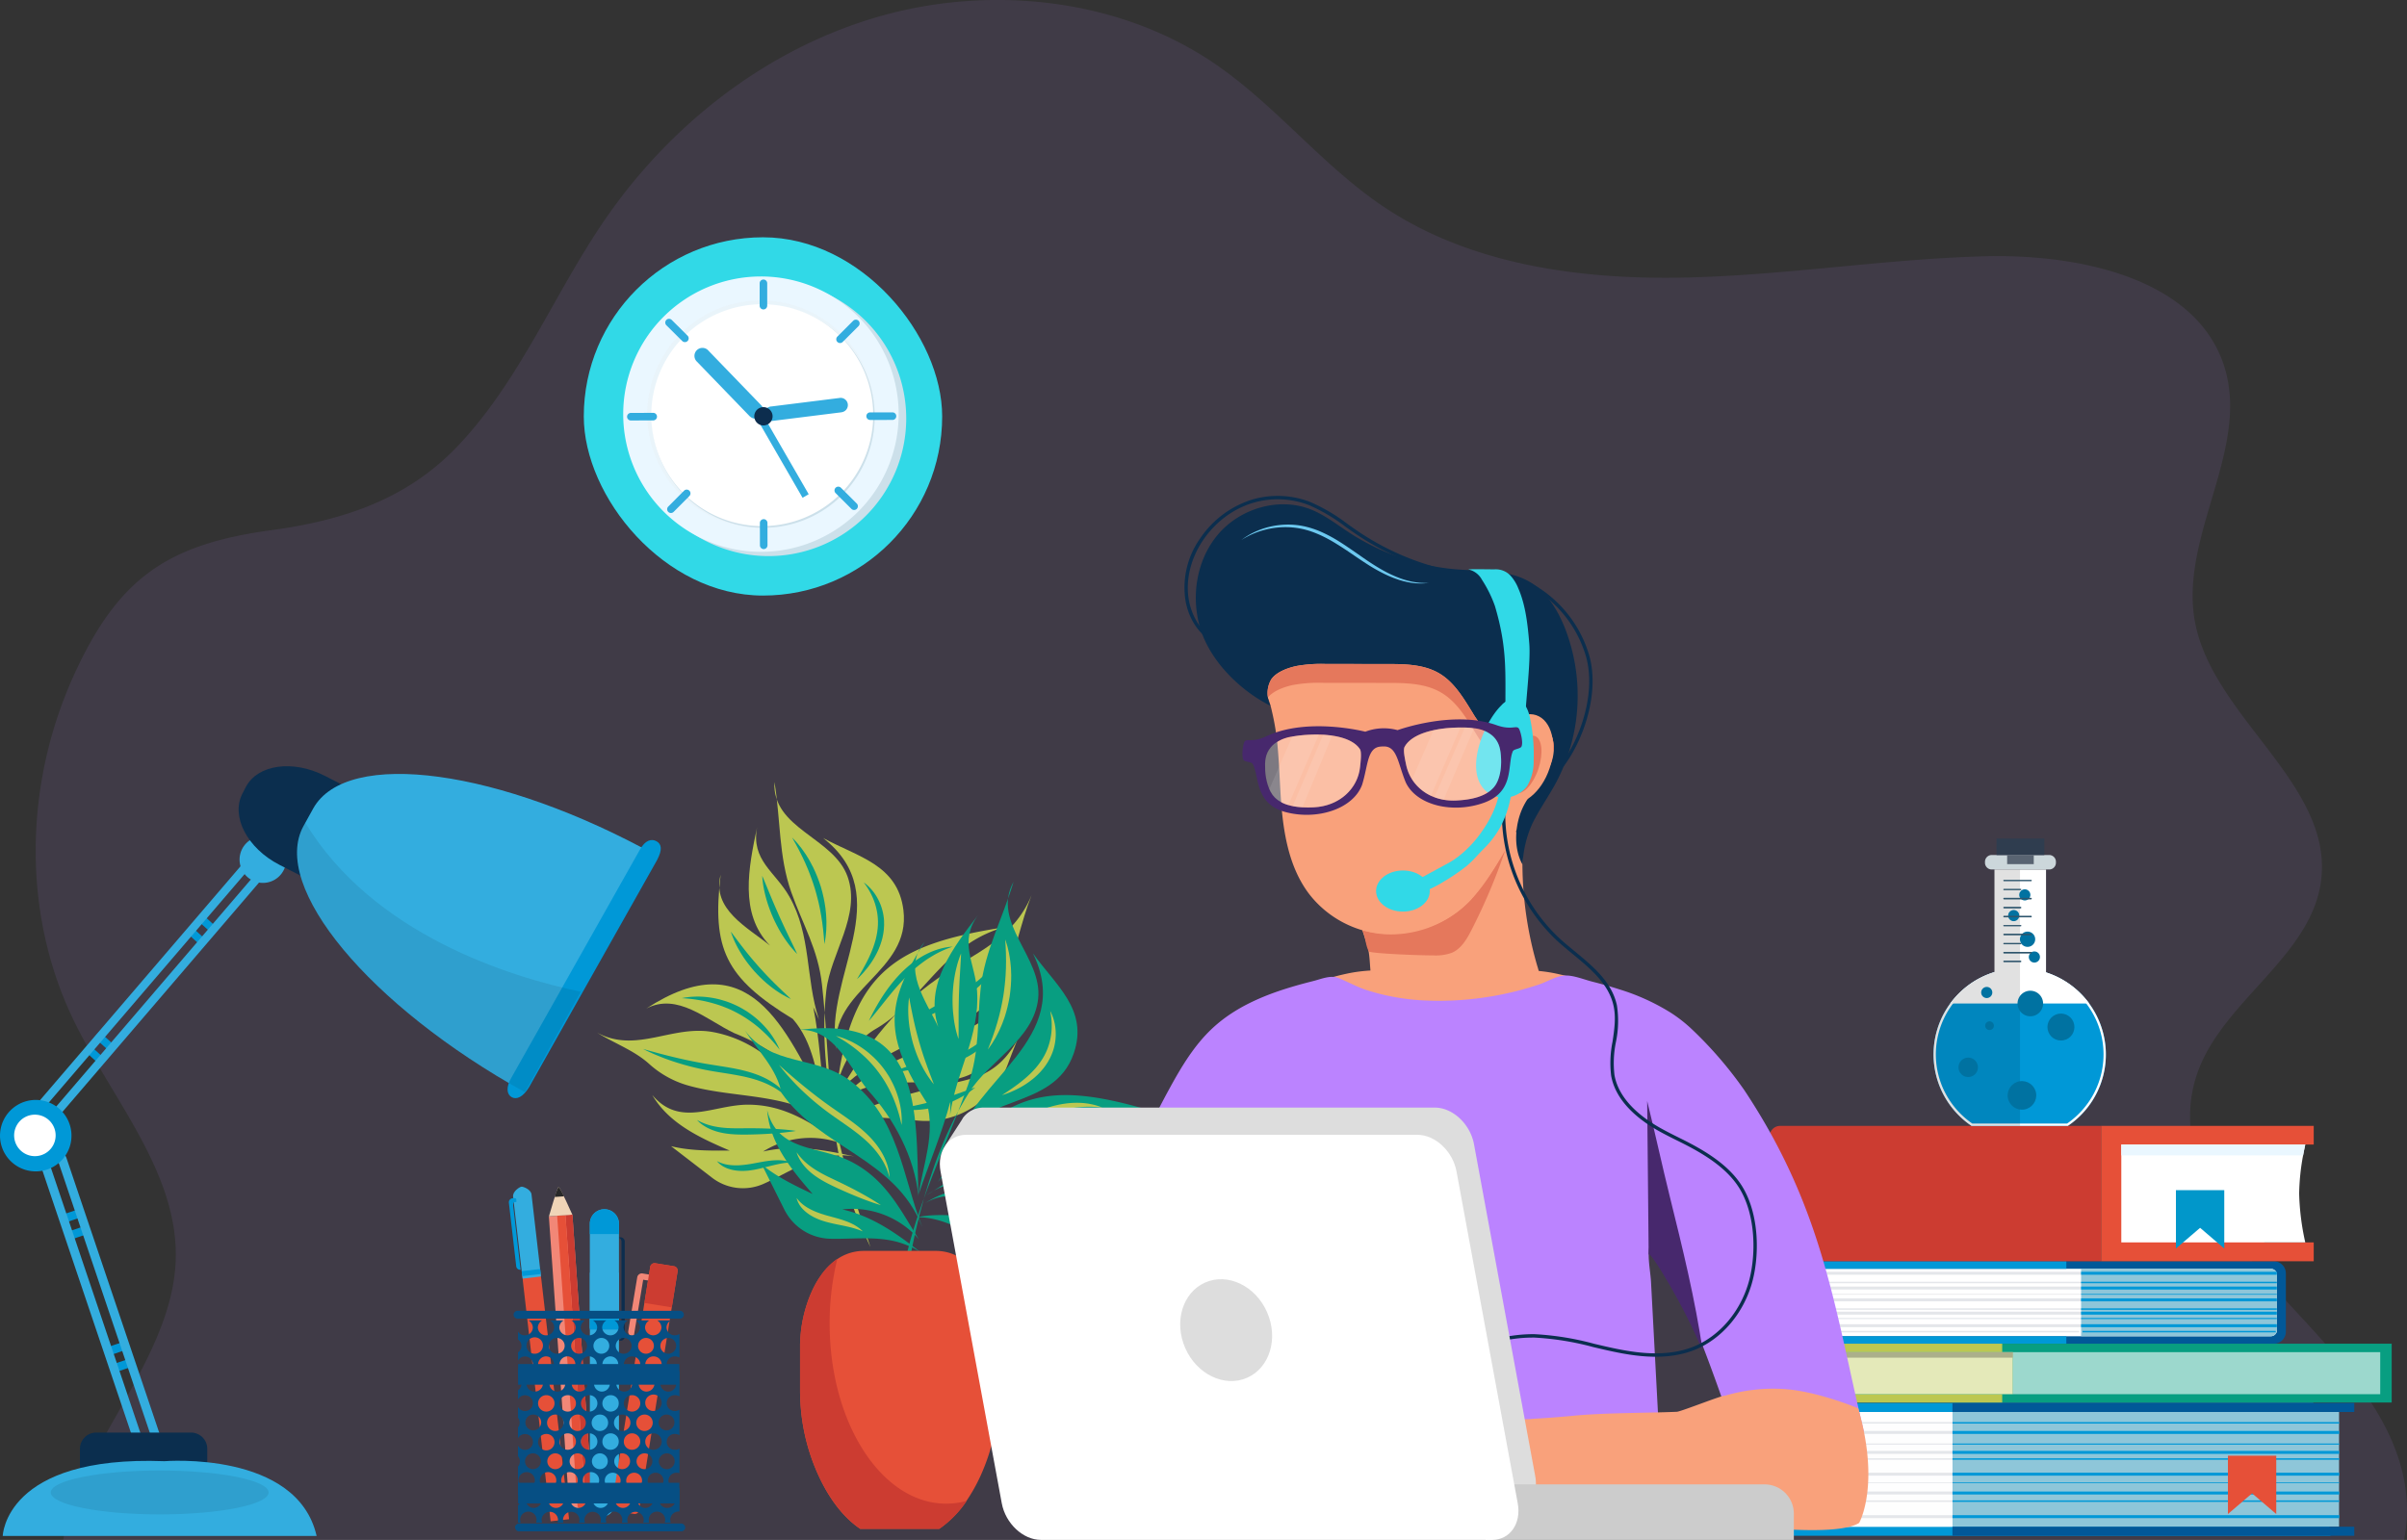 <svg xmlns="http://www.w3.org/2000/svg" width="562.593" height="360.041" viewBox="0 0 562.593 360.041">
  <rect x="0" y="0" width="562.593" height="360.041" fill="#333333" stroke="none"/>
  <g id="Grupo_68254" data-name="Grupo 68254" transform="translate(-2220.276 -609.594)">
    <path id="Trazado_113866" data-name="Trazado 113866" d="M2410.843,904.431c-.91,23.2-23,43.759-26.281,65.2h547.121a35.7,35.7,0,0,0,.626-9.15c-1.178-19.1-16.636-34.09-29.79-48.5s-25.507-33.452-19.112-51.582c5.93-16.812,26.5-27.147,28.863-44.746,3.043-22.65-25.476-38.373-29.494-60.884-3.571-20.01,13.171-40.414,6.8-59.778-6.7-20.384-33.927-26.107-56.246-25.469-23.812.681-47.44,4.634-71.26,4.991s-48.627-3.254-68.26-16.168c-14.829-9.753-25.756-24.168-40.458-34.1-22.364-15.1-52.333-18.3-78.516-10.671s-48.508,25.359-63.564,47.234c-12.013,17.452-19.847,37.659-34.543,53.116-11.781,12.392-26.691,17.343-43.547,19.632-24.2,3.287-35.687,11.149-45.972,33.555-11.715,25.519-12.483,55.94-.05,81.361C2396.192,866.939,2411.642,884.064,2410.843,904.431Z" transform="translate(-149.506)" fill="#bb83ff" opacity="0.1"/>
    <g id="Grupo_68237" data-name="Grupo 68237" transform="translate(2359.825 792.424)">
      <path id="Trazado_113867" data-name="Trazado 113867" d="M3564.509,2151.122l.176.124c.117.077.286.2.5.337s.488.306.807.485l.51.282c.182.1.375.187.575.287s.412.2.632.3l.689.292c.236.1.484.193.738.285s.513.186.779.275c.536.167,1.09.343,1.664.479.569.155,1.16.262,1.747.382.592.09,1.182.195,1.771.246.584.073,1.166.1,1.726.127.281.008.555.013.826.012s.533,0,.791-.012l.748-.036c.241-.016.473-.04.7-.062s.437-.043.639-.071l.573-.089c.36-.057.671-.114.926-.176s.455-.111.591-.143l.207-.055-.213-.029c-.14-.015-.344-.045-.6-.069l-.427-.042-.5-.055-.567-.055-.626-.071c-.436-.041-.906-.1-1.4-.157l-.377-.042-.384-.052c-.259-.038-.524-.062-.793-.1s-.541-.078-.816-.116-.554-.086-.834-.126c-.562-.082-1.128-.185-1.7-.28s-1.134-.206-1.689-.323c-.278-.06-.556-.106-.826-.169s-.541-.121-.807-.174l-.778-.18-.379-.085-.368-.091-.708-.17c-.229-.052-.448-.116-.661-.167l-.611-.15-.549-.144-.489-.121-.416-.109c-.251-.067-.453-.111-.588-.144Z" transform="translate(-3474.358 -2046.338)" fill="#bcc751"/>
      <g id="Grupo_68235" data-name="Grupo 68235">
        <g id="Grupo_68219" data-name="Grupo 68219">
          <g id="Grupo_68205" data-name="Grupo 68205" transform="translate(12.899 73.171)">
            <path id="Trazado_113868" data-name="Trazado 113868" d="M3194.838,1995.461c.974.2,1.951.405,2.935.619a17.5,17.5,0,0,0-2.847-.281c-.282-.006-.589.035-.865.047-6.578.206-11.887,4.1-17.625,6.646a11.847,11.847,0,0,1-12.021-1.473l-9.556-7.354c4.385,1.09,9.185,1.067,13.7,1.026-6.838-2.925-14.194-6.283-18.1-13.007,6.467,7.717,14.364,2.259,22.415,2.28,8.35.022,14.226,4.02,20.542,8.114.235.152.473.3.708.451q.689.446,1.389.885-.646-.293-1.3-.532c-.23-.083-.461-.163-.695-.236a20.735,20.735,0,0,0-17.146,2.27c6.008-1.378,11.767-.759,17.62.376C3194.27,1995.347,3194.553,1995.406,3194.838,1995.461Z" transform="translate(-3150.459 -1981.686)" fill="#bcc751"/>
          </g>
          <g id="Grupo_68206" data-name="Grupo 68206" transform="translate(60.261 87.575)">
            <path id="Trazado_113869" data-name="Trazado 113869" d="M3405.747,2059.2c-.48-.107-.962-.211-1.442-.317Q3405.016,2059.012,3405.747,2059.2Z" transform="translate(-3404.305 -2058.886)" fill="#bcc751"/>
          </g>
          <g id="Grupo_68207" data-name="Grupo 68207" transform="translate(0 58.18)">
            <path id="Trazado_113870" data-name="Trazado 113870" d="M3093.517,1909.089a22.846,22.846,0,0,0,9.285,5.087c12.1,3.349,25.452,1.2,35.946,10.961-9.545-8.882-16.136-20.726-30.1-23.464-9.659-1.894-18.119,5.1-27.318.084C3085.369,1904.286,3090.007,1905.9,3093.517,1909.089Z" transform="translate(-3081.325 -1901.338)" fill="#bcc751"/>
          </g>
          <g id="Grupo_68208" data-name="Grupo 68208" transform="translate(11.506 47.313)">
            <path id="Trazado_113871" data-name="Trazado 113871" d="M3163.484,1854.464c8.45,3.356,16.723,9.37,21.488,17.212-9.681-18.745-17.878-38.579-41.979-22.925C3150.3,1844.947,3157.084,1851.414,3163.484,1854.464Z" transform="translate(-3142.993 -1843.092)" fill="#bcc751"/>
          </g>
          <g id="Grupo_68209" data-name="Grupo 68209" transform="translate(28.327 10.583)">
            <path id="Trazado_113872" data-name="Trazado 113872" d="M3250.581,1691.051c4.967,5.711,5.427,13.081,7.573,20.039-.964-7.612-1.307-15.275-2.789-22.817l1.32,2.9c-3.175-9.737-1.737-19.6-6.924-28.761-3.271-5.778-8.989-8.419-7.533-16.181-1.943,9.295-4.256,20.2,3.009,27.651-5.28-4.278-13.631-8.455-11.527-16.541C3231.66,1674.7,3234.806,1681.4,3250.581,1691.051Z" transform="translate(-3233.151 -1646.23)" fill="#bcc751"/>
          </g>
          <g id="Grupo_68210" data-name="Grupo 68210" transform="translate(41.446)">
            <path id="Trazado_113873" data-name="Trazado 113873" d="M3324.707,1695.571q.572,1.346,1.208,2.663c-6.367-18.593-12.536-40.023-10.317-59.92.969-8.687,8.178-17.6,4.988-26.651-3.251-9.231-17.7-11.18-17.105-22.155,1.445,8.683.958,17.4,3.943,25.8,2.7,7.607,6.237,13.281,7.165,21.571C3316.895,1657.484,3315.41,1676.372,3324.707,1695.571Z" transform="translate(-3303.462 -1589.509)" fill="#bcc751"/>
          </g>
          <g id="Grupo_68211" data-name="Grupo 68211" transform="translate(40.575 38.215)">
            <path id="Trazado_113874" data-name="Trazado 113874" d="M3308.554,1808.358c-1.254-5.821-5.006-10.587-9.759-14.027C3302.6,1798.616,3306.463,1802.956,3308.554,1808.358Z" transform="translate(-3298.795 -1794.331)" fill="#bcc751"/>
          </g>
          <g id="Grupo_68212" data-name="Grupo 68212" transform="translate(55.742 73.703)">
            <path id="Trazado_113875" data-name="Trazado 113875" d="M3380.087,1985.839l.592-1.3Z" transform="translate(-3380.087 -1984.534)" fill="#bcc751"/>
          </g>
          <g id="Grupo_68213" data-name="Grupo 68213" transform="translate(56.147 34.005)">
            <path id="Trazado_113876" data-name="Trazado 113876" d="M3396.385,1791.717c8.39-7.774,13.029-16.512,24.7-19.949-24.646,3.865-35.358,10.11-38.825,36.892,1.19-5.18,4.262-10.362,8.885-13.1A30.591,30.591,0,0,0,3396.385,1791.717Z" transform="translate(-3382.26 -1771.768)" fill="#bcc751"/>
          </g>
          <g id="Grupo_68214" data-name="Grupo 68214" transform="translate(54.988 26.521)">
            <path id="Trazado_113877" data-name="Trazado 113877" d="M3390.1,1768.394c10.25-5.616,20.564-5.918,25.944-17.137,2.726-5.685,4.1-13.459,6.558-19.6-4.341,10.39-13.285,13.424-21.74,19.291-11.659,8.091-17.619,17.447-24.812,29.188C3378.958,1774.593,3384.9,1771.516,3390.1,1768.394Z" transform="translate(-3376.048 -1731.655)" fill="#bcc751"/>
          </g>
          <g id="Grupo_68215" data-name="Grupo 68215" transform="translate(52.84 13.098)">
            <path id="Trazado_113878" data-name="Trazado 113878" d="M3367.57,1709.168c-1.455-14.081,17.547-18.063,15.729-32.615-1.33-10.652-10.725-12.42-18.768-16.843C3382.053,1673.486,3364.663,1692.027,3367.57,1709.168Z" transform="translate(-3364.531 -1659.711)" fill="#bcc751"/>
          </g>
          <g id="Grupo_68216" data-name="Grupo 68216" transform="translate(100.331 41.262)">
            <path id="Trazado_113879" data-name="Trazado 113879" d="M3619.072,1811.837c.073-.4.143-.789.209-1.176C3619.224,1811.062,3619.151,1811.452,3619.072,1811.837Z" transform="translate(-3619.072 -1810.661)" fill="#bcc751"/>
          </g>
          <g id="Grupo_68217" data-name="Grupo 68217" transform="translate(55.37 60.31)">
            <path id="Trazado_113880" data-name="Trazado 113880" d="M3410.607,1921.671c4.872-1.509,8.026-4.617,10.352-8.92-.772,1.865-1.5,3.75-2.208,5.644a20.44,20.44,0,0,1-20.663,13.246c-6.719-.5-13.724-1.795-19.994,1.209C3386.473,1926.368,3406.331,1923.115,3410.607,1921.671Z" transform="translate(-3378.094 -1912.751)" fill="#bcc751"/>
          </g>
          <g id="Grupo_68218" data-name="Grupo 68218" transform="translate(55.61 42.438)">
            <path id="Trazado_113881" data-name="Trazado 113881" d="M3379.379,1851.16c9.793-16.578,40.653-14.363,44.721-34.193-1.376,7.558-3.717,16.65-8.857,22.681a12.875,12.875,0,0,1-6.107,3.957l-1.434.43a11.387,11.387,0,0,1-2.295.438C3396.021,1845.283,3384.612,1843.247,3379.379,1851.16Z" transform="translate(-3379.379 -1816.966)" fill="#bcc751"/>
          </g>
        </g>
        <path id="Trazado_113882" data-name="Trazado 113882" d="M3406.9,1737.967l.209-.195c.132-.131.337-.312.576-.563s.542-.553.853-.925.671-.788,1.035-1.266c.178-.243.365-.494.549-.76s.369-.548.551-.842a19.166,19.166,0,0,0,1.045-1.919q.12-.26.243-.522l.219-.544c.155-.362.272-.744.4-1.126.068-.19.111-.389.168-.584s.113-.392.151-.594c.076-.4.174-.8.219-1.215l.076-.615q.019-.31.038-.619l.018-.309c0-.1,0-.205,0-.308q-.005-.308-.011-.614l0-.076v-.055l0-.036-.011-.144-.023-.288-.012-.143-.021-.153c-.014-.1-.027-.2-.042-.306-.025-.206-.064-.4-.1-.592l-.056-.289-.071-.283a12.185,12.185,0,0,0-.717-2.1,12.464,12.464,0,0,0-.945-1.736c-.079-.13-.17-.25-.253-.369s-.162-.238-.251-.344c-.176-.215-.333-.424-.5-.605s-.311-.358-.468-.5-.287-.287-.421-.4-.247-.221-.352-.307-.2-.154-.273-.211l-.229-.172.168.232.2.273c.075.111.162.239.26.378s.2.3.309.474.225.362.344.566c.238.407.476.881.715,1.4.058.131.116.265.176.4s.109.28.166.423.112.289.161.439.11.3.152.456a14.472,14.472,0,0,1,.67,4.118l-.009.552c0,.092,0,.184-.006.277l-.02.277q-.019.278-.039.557l-.075.555c-.035.372-.123.738-.187,1.106-.035.184-.087.364-.126.546s-.078.364-.135.541c-.109.355-.2.713-.323,1.059q-.087.26-.174.517l-.192.5c-.253.669-.538,1.3-.817,1.9-.137.3-.291.586-.425.869s-.288.545-.421.8c-.279.511-.533.987-.775,1.4l-.626,1.07-.412.692Z" transform="translate(-3346.155 -1691.855)" fill="#089e81"/>
        <path id="Trazado_113883" data-name="Trazado 113883" d="M3325.737,1659.233l.142.266c.1.171.231.426.415.742.09.159.2.333.3.526s.214.4.332.625l.378.7q.189.378.4.794c.134.278.291.558.429.86l.434.932c.073.16.153.319.227.484l.214.5c.14.341.3.682.445,1.037s.28.719.426,1.085.272.744.412,1.12c.282.751.514,1.533.768,2.307.218.785.458,1.564.64,2.346.049.195.1.388.145.581s.093.386.134.579c.082.385.162.766.248,1.139s.132.747.2,1.11c.034.181.068.361.1.539s.051.355.08.528q.081.523.157,1.016c.051.329.077.648.119.954s.076.6.111.881.052.548.075.8.044.487.07.705.031.419.045.6c.022.363.053.65.067.846l.03.3s.02-.1.056-.3.088-.477.141-.84c.027-.182.063-.383.09-.6s.043-.458.067-.714.047-.527.072-.814.02-.59.031-.906.018-.646.012-.987-.025-.694-.038-1.056c-.007-.182-.013-.366-.027-.552s-.035-.373-.052-.562c-.036-.38-.073-.768-.123-1.162-.121-.783-.229-1.6-.423-2.409-.157-.82-.4-1.632-.622-2.449-.271-.8-.517-1.614-.843-2.383-.291-.782-.651-1.521-.985-2.238-.177-.355-.363-.7-.544-1.034q-.136-.251-.268-.5c-.092-.163-.19-.319-.284-.474l-.555-.9c-.184-.287-.378-.555-.558-.814s-.353-.508-.528-.737l-.513-.641c-.161-.2-.309-.389-.452-.558s-.284-.313-.406-.449c-.245-.271-.448-.476-.583-.619Z" transform="translate(-3280.135 -1646.224)" fill="#089e81"/>
        <path id="Trazado_113884" data-name="Trazado 113884" d="M3288.244,1707.18s.005.08.013.229.026.368.054.644.066.611.124,1c.03.192.061.4.094.612s.084.438.128.672.1.478.152.729l.189.774c.062.267.14.536.22.812s.162.557.251.842c.187.566.378,1.153.608,1.736.214.589.473,1.171.721,1.758.272.576.532,1.157.828,1.71.28.561.591,1.094.888,1.611s.609,1,.918,1.455l.451.656c.15.209.3.408.441.6s.28.373.416.544.269.327.393.477c.248.3.468.554.661.757s.344.361.446.469l.161.163s-.032-.073-.091-.211-.15-.337-.27-.587l-.428-.9c-.168-.345-.358-.733-.558-1.158s-.426-.88-.658-1.362c-.118-.24-.238-.487-.356-.743s-.248-.51-.371-.774l-.758-1.626c-.26-.552-.51-1.119-.768-1.683s-.5-1.132-.743-1.694l-.708-1.649c-.218-.539-.447-1.056-.646-1.553s-.4-.963-.576-1.4l-.875-2.107c-.106-.257-.2-.456-.258-.593S3288.244,1707.18,3288.244,1707.18Z" transform="translate(-3249.638 -1685.225)" fill="#089e81"/>
        <path id="Trazado_113885" data-name="Trazado 113885" d="M3248.914,1777.107l.076.231c.053.148.125.37.228.645s.233.608.4.985l.265.6c.1.21.209.424.321.651s.233.462.363.7.274.483.418.735.3.506.464.764.331.521.507.785c.362.52.735,1.061,1.152,1.581.4.534.85,1.041,1.288,1.557.463.494.914,1,1.4,1.458.468.475.964.905,1.438,1.326.242.2.483.4.722.593s.469.38.705.549l.684.5c.223.157.445.3.655.441s.414.273.612.393l.565.331c.355.207.668.38.936.509s.474.231.616.3l.22.1-.173-.172c-.114-.109-.278-.273-.493-.472l-.354-.33-.412-.394-.471-.44-.513-.5c-.178-.174-.369-.345-.559-.534l-.589-.579c-.1-.1-.2-.2-.308-.3l-.309-.314-.64-.642c-.21-.224-.43-.447-.651-.674s-.435-.464-.658-.7c-.446-.466-.88-.956-1.321-1.438s-.867-.981-1.279-1.476c-.205-.249-.421-.486-.617-.734s-.4-.488-.6-.723l-.564-.709-.276-.343c-.089-.115-.176-.228-.262-.34l-.508-.651c-.166-.21-.314-.421-.467-.617l-.434-.566-.382-.516-.344-.454-.288-.391c-.174-.238-.318-.42-.413-.546Z" transform="translate(-3217.646 -1742.105)" fill="#089e81"/>
        <path id="Trazado_113886" data-name="Trazado 113886" d="M3187.361,1858.766l.308.024c.2.014.5.031.868.066.186.017.39.031.613.057s.463.051.719.078l.813.113.894.144c.619.116,1.287.243,1.983.418s1.422.378,2.165.61,1.492.524,2.247.83,1.5.669,2.231,1.052l.55.3c.193.1.361.205.536.308.349.2.7.423,1.043.637.679.45,1.339.908,1.955,1.383s1.2.955,1.728,1.439,1.021.953,1.467,1.4l.625.656.552.606c.169.2.322.381.473.548s.274.331.394.474c.239.287.419.519.545.676l.194.241-.122-.284c-.086-.182-.193-.46-.372-.792-.087-.168-.179-.356-.289-.557s-.236-.41-.368-.639-.29-.462-.447-.713-.347-.5-.533-.767-.4-.532-.624-.8-.456-.552-.711-.827a21.233,21.233,0,0,0-1.679-1.661c-.308-.27-.627-.541-.963-.8s-.679-.513-1.03-.764-.714-.488-1.1-.711c-.19-.114-.384-.235-.567-.333l-.57-.316a24.07,24.07,0,0,0-2.389-1.075c-.406-.146-.808-.3-1.213-.416s-.806-.239-1.2-.341a21.215,21.215,0,0,0-2.319-.443c-.371-.055-.735-.086-1.085-.118s-.691-.043-1.016-.059-.638-.011-.934-.005l-.841.034c-.263.02-.509.035-.735.058s-.436.054-.624.076c-.375.04-.662.109-.862.141Z" transform="translate(-3167.577 -1808.225)" fill="#089e81"/>
        <path id="Trazado_113887" data-name="Trazado 113887" d="M3138.942,1924.069l.379.191c.25.122.612.307,1.084.519s1.043.479,1.711.75,1.423.581,2.257.888,1.747.62,2.721.92,2.009.6,3.088.873c.54.136,1.091.269,1.65.393s1.127.249,1.7.358c1.149.23,2.318.416,3.48.6s2.319.364,3.447.564c.564.1,1.118.21,1.667.32s1.083.239,1.606.372c.263.064.521.135.776.207l.191.053c.047.012.125.038.185.056l.384.116c.252.077.485.159.724.237l.7.258a20.5,20.5,0,0,1,2.523,1.164c.38.2.732.423,1.064.632l.481.318.44.321c.144.1.271.215.4.318s.252.2.366.306l.333.29.289.281c.187.175.338.346.476.49.068.073.133.139.189.2l.149.177.276.323-.207-.372c-.034-.061-.073-.129-.115-.2s-.1-.151-.151-.236a6.9,6.9,0,0,0-.4-.573l-.248-.331-.292-.349-.156-.186-.174-.182c-.12-.123-.237-.256-.371-.381a14.1,14.1,0,0,0-1.9-1.571,18.068,18.068,0,0,0-2.537-1.458c-.234-.113-.476-.215-.72-.324s-.506-.209-.756-.3l-.375-.141-.2-.072-.2-.066c-.262-.09-.528-.178-.8-.259a34.353,34.353,0,0,0-3.359-.838c-1.15-.237-2.321-.425-3.484-.614s-2.322-.36-3.453-.553c-.283-.047-.564-.1-.845-.15s-.561-.1-.837-.151l-1.637-.317c-1.073-.219-2.109-.444-3.09-.669s-1.9-.452-2.759-.665l-1.223-.315q-.584-.149-1.1-.291l-.968-.266q-.452-.12-.823-.227l-1.155-.325Z" transform="translate(-3128.192 -1861.648)" fill="#089e81"/>
        <path id="Trazado_113888" data-name="Trazado 113888" d="M3206.576,2013.1l.185.2c.06.064.138.139.232.226l.152.142.179.151a9.742,9.742,0,0,0,2.355,1.43,13.2,13.2,0,0,0,1.749.616c.318.088.646.165.987.235l.247.05.262.046c.177.032.349.055.527.083.353.051.714.093,1.077.124s.733.06,1.1.075c.74.038,1.489.04,2.233.039s1.481-.02,2.21-.044q.547-.014,1.081-.037c.357-.014.71-.027,1.056-.046,1.386-.068,2.68-.163,3.789-.267s2.032-.216,2.678-.307c.323-.044.577-.088.75-.114l.265-.045-.266-.04c-.173-.023-.427-.061-.752-.1-.648-.077-1.574-.171-2.685-.251s-2.406-.147-3.793-.187c-.347-.012-.7-.017-1.057-.025s-.718-.013-1.083-.014c-.728-.009-1.469,0-2.206,0s-1.466.012-2.181.007-1.413-.027-2.086-.068c-.168-.012-.337-.021-.5-.037l-.241-.021-.25-.024c-.32-.029-.634-.075-.937-.117-.609-.091-1.18-.206-1.7-.339a13.567,13.567,0,0,1-2.474-.875c-.146-.068-.275-.13-.386-.188s-.209-.105-.285-.149Z" transform="translate(-3183.207 -1934.072)" fill="#089e81"/>
        <path id="Trazado_113889" data-name="Trazado 113889" d="M3248.842,2064l-.193-.066a5.486,5.486,0,0,0-.553-.164c-.122-.029-.259-.065-.407-.092s-.31-.053-.484-.082-.358-.039-.554-.06-.4-.022-.618-.033c-.43-.007-.9,0-1.385.038s-1,.094-1.525.17c-.261.037-.526.079-.792.126s-.534.091-.8.142l-1.613.3c-.254.044-.549.1-.8.137s-.523.077-.784.115c-.522.059-1.035.119-1.532.143a13.977,13.977,0,0,1-1.43.01,11.107,11.107,0,0,1-1.275-.123c-.2-.032-.381-.075-.562-.106l-.5-.129-.44-.143c-.138-.044-.256-.1-.37-.143-.229-.084-.4-.174-.518-.229l-.187-.085.135.153a4.032,4.032,0,0,0,.411.412c.1.081.2.178.323.268s.261.183.408.284.319.182.5.281c.18.084.373.174.577.259a8.428,8.428,0,0,0,1.365.4,10.1,10.1,0,0,0,1.571.2c.136.005.274.012.413.015s.278,0,.417,0c.281,0,.563-.021.848-.039s.567-.048.856-.093.552-.083.847-.131c.556-.108,1.108-.223,1.642-.353s1.054-.259,1.554-.386.98-.25,1.437-.356.888-.2,1.289-.283l.577-.106.525-.082.467-.06c.144-.018.275-.026.4-.04.241-.028.44-.036.572-.045Z" transform="translate(-3203.492 -1975.065)" fill="#089e81"/>
        <path id="Trazado_113890" data-name="Trazado 113890" d="M3459.009,1977.386l.212.035c.139.018.342.052.6.083s.573.063.939.085l.58.032c.205.007.419.005.643.008s.458,0,.7-.006l.748-.038c.258-.01.52-.038.789-.065s.543-.057.822-.093c.553-.082,1.13-.165,1.705-.293.58-.109,1.158-.269,1.739-.417.572-.177,1.15-.34,1.7-.55.559-.189,1.092-.421,1.609-.638.257-.115.507-.231.749-.349s.482-.23.706-.356l.658-.358c.21-.119.41-.242.6-.359s.374-.229.545-.342l.477-.33c.3-.208.554-.4.756-.562s.362-.3.47-.386l.163-.14-.205.066c-.132.047-.328.11-.57.2l-.4.148-.475.168-.535.2-.593.209c-.41.153-.859.305-1.33.469l-.357.126-.368.121c-.25.079-.5.173-.757.255s-.521.165-.786.251-.536.164-.805.25c-.541.172-1.1.325-1.649.488s-1.111.308-1.662.444c-.276.067-.547.146-.819.207s-.539.127-.8.195l-.78.177-.377.089-.371.078-.711.156c-.229.053-.453.09-.667.137l-.616.131-.557.11-.492.1-.423.083c-.256.049-.457.1-.593.126Z" transform="translate(-3388.541 -1900.92)" fill="#089e81"/>
        <path id="Trazado_113891" data-name="Trazado 113891" d="M3472.036,1884.58l-.192.3c-.062.1-.139.216-.228.357s-.2.293-.323.469c-.059.087-.123.178-.188.275l-.221.293c-.156.2-.312.428-.5.652l-.285.353c-.1.119-.209.237-.317.36s-.215.252-.335.375l-.362.381a19.964,19.964,0,0,1-1.691,1.561,19.139,19.139,0,0,1-2.065,1.5c-.182.123-.377.232-.569.345s-.385.231-.587.332-.4.217-.606.313l-.621.3-.638.269-.082.034-.019.008.009,0-.011,0-.043.015-.172.062-.341.126c-.461.183-.9.3-1.338.443-.9.265-1.832.5-2.756.691s-1.846.376-2.74.554-1.767.351-2.591.541c-.412.095-.812.189-1.2.294l-.567.152-.546.162c-.177.055-.351.105-.52.161l-.492.172-.465.168c-.15.057-.292.12-.433.176l-.4.167c-.131.053-.256.1-.373.166l-.641.32a4.853,4.853,0,0,0-.5.279l-.364.219-.3.185.336-.108.4-.133c.157-.052.335-.116.542-.17l.677-.19c.245-.068.516-.126.8-.2.143-.034.29-.072.442-.1l.474-.091.5-.1c.17-.032.345-.059.524-.089l.545-.094.569-.084.589-.089.61-.081,2.605-.343q.683-.092,1.386-.2l.707-.112c.237-.037.476-.087.716-.13a28.822,28.822,0,0,0,2.9-.682c.485-.158.989-.308,1.428-.488l.34-.129.17-.067.042-.016.041-.016.022-.009.085-.039.685-.311.664-.341c.22-.114.427-.246.64-.367s.416-.254.617-.386.4-.263.59-.406a16.38,16.38,0,0,0,2.077-1.758c.311-.3.59-.614.86-.916.135-.151.256-.31.381-.46s.247-.3.354-.452c.221-.3.437-.589.615-.88.092-.144.184-.281.266-.419s.16-.275.237-.406c.154-.259.286-.51.4-.745.056-.117.113-.229.166-.336s.094-.215.138-.314c.183-.394.291-.712.369-.929S3472.036,1884.58,3472.036,1884.58Z" transform="translate(-3377.48 -1829.527)" fill="#089e81"/>
        <path id="Trazado_113892" data-name="Trazado 113892" d="M3479.831,1806.763s-.055.111-.157.32-.262.509-.463.882-.488.809-.833,1.286a15.661,15.661,0,0,1-1.253,1.521,19.977,19.977,0,0,1-1.675,1.606,24.473,24.473,0,0,1-2.056,1.572c-.186.123-.375.256-.562.375s-.4.261-.589.378-.39.243-.6.362-.4.243-.611.362c-.824.475-1.677.942-2.542,1.395l-2.591,1.367c-.428.227-.854.457-1.271.692s-.836.469-1.229.7c-.808.477-1.57.967-2.274,1.463s-1.345,1-1.914,1.494c-.285.245-.549.492-.8.73s-.472.473-.677.7a14.488,14.488,0,0,0-1.01,1.211c-.26.351-.448.636-.57.835l-.187.3.254-.251c.158-.168.412-.4.721-.691s.711-.627,1.177-.995,1.006-.759,1.608-1.165a43.009,43.009,0,0,1,4.3-2.489l1.244-.631,1.283-.639c.866-.429,1.747-.875,2.625-1.335s1.749-.952,2.586-1.473c.422-.256.829-.524,1.235-.8.208-.139.392-.276.584-.413s.384-.29.574-.433a19.665,19.665,0,0,0,2.043-1.818,16.4,16.4,0,0,0,1.577-1.875c.223-.306.42-.614.6-.907s.336-.582.471-.859.259-.535.362-.778.18-.475.258-.679a8.92,8.92,0,0,0,.276-.974C3479.8,1806.884,3479.831,1806.763,3479.831,1806.763Z" transform="translate(-3386.074 -1766.228)" fill="#089e81"/>
        <path id="Trazado_113893" data-name="Trazado 113893" d="M3441.477,1795.828l-.306.022c-.2.022-.489.027-.857.094-.185.03-.393.056-.614.1s-.459.1-.715.156l-.806.217c-.281.086-.572.189-.88.292a18.7,18.7,0,0,0-1.915.833,19.85,19.85,0,0,0-2.022,1.168l-.508.342c-.172.116-.334.242-.5.365-.339.242-.666.509-1,.775-.658.544-1.282,1.122-1.907,1.741-.577.594-1.179,1.249-1.714,1.891-.268.325-.535.647-.783.977s-.5.651-.731.975c-.467.649-.9,1.287-1.294,1.9s-.749,1.2-1.071,1.753c-.157.276-.311.539-.45.793l-.393.722c-.248.452-.451.854-.62,1.184s-.293.595-.381.773-.13.276-.13.276l.2-.23c.127-.152.322-.371.556-.658s.525-.63.843-1.034l1.08-1.345,1.267-1.587c.446-.563.927-1.147,1.424-1.749s1.025-1.206,1.563-1.818,1.09-1.194,1.691-1.8c.566-.572,1.174-1.142,1.773-1.679s1.221-1.038,1.833-1.5,1.22-.9,1.817-1.272,1.174-.716,1.716-1.017l.791-.408.729-.346c.233-.1.452-.188.654-.28s.392-.154.564-.223c.339-.137.62-.228.805-.3Z" transform="translate(-3358.34 -1757.334)" fill="#089e81"/>
        <g id="Grupo_68234" data-name="Grupo 68234" transform="translate(34.504 23.32)">
          <g id="Grupo_68220" data-name="Grupo 68220" transform="translate(4.003 53.421)">
            <path id="Trazado_113894" data-name="Trazado 113894" d="M3322.92,2032.549c.791.6,1.58,1.214,2.372,1.835a17.6,17.6,0,0,0-2.442-1.493c-.251-.127-.546-.225-.8-.335-5.875-2.619-12.195-1.539-18.338-1.683a12.322,12.322,0,0,1-10.719-6.813l-5.278-10.543c3.472,2.891,7.8,4.962,11.889,6.893-4.881-5.611-10.039-11.839-10.629-19.594,2.458,9.763,11.945,8.29,19.182,11.816,7.506,3.657,11.053,9.816,14.957,16.252.145.24.3.475.44.714.284.468.573.934.866,1.4q-.455-.545-.944-1.048c-.171-.176-.343-.347-.522-.514a20.73,20.73,0,0,0-16.422-5.426c6.008,1.376,10.922,4.442,15.7,8.014C3322.458,2032.2,3322.687,2032.374,3322.92,2032.549Z" transform="translate(-3287.715 -2000.817)" fill="#089e81"/>
          </g>
          <g id="Grupo_68221" data-name="Grupo 68221" transform="translate(41.62 87.018)">
            <path id="Trazado_113895" data-name="Trazado 113895" d="M3490.491,2181.8c-.386-.305-.774-.608-1.16-.914C3489.723,2181.169,3490.108,2181.474,3490.491,2181.8Z" transform="translate(-3489.332 -2180.886)" fill="#089e81"/>
          </g>
          <g id="Grupo_68222" data-name="Grupo 68222" transform="translate(0 34.685)">
            <path id="Trazado_113896" data-name="Trazado 113896" d="M3274.882,1915.111c9.055,12.909,26.614,15.229,32.88,31.345-4.722-12.153-5.5-25.685-16.878-34.235-7.869-5.913-18.53-3.305-24.626-11.824C3269.311,1905.254,3273.715,1909.291,3274.882,1915.111Z" transform="translate(-3266.258 -1900.397)" fill="#089e81"/>
          </g>
          <g id="Grupo_68223" data-name="Grupo 68223" transform="translate(12.808 34.235)">
            <path id="Trazado_113897" data-name="Trazado 113897" d="M3350.863,1912.452c6.144,6.7,10.971,15.719,11.844,24.853-.549-21.09.712-42.514-27.8-38.922C3343.143,1898.143,3346.43,1906.919,3350.863,1912.452Z" transform="translate(-3334.906 -1897.987)" fill="#089e81"/>
          </g>
          <g id="Grupo_68224" data-name="Grupo 68224" transform="translate(35.053 7.758)">
            <path id="Trazado_113898" data-name="Trazado 113898" d="M3461.66,1800.06c1.983,7.3-.812,14.139-1.912,21.337,2.448-7.271,5.476-14.319,7.429-21.753l-.074,3.185c1.383-10.148,6.975-18.4,6.3-28.905-.429-6.626-4.424-11.494.267-17.848-5.8,7.521-12.63,16.328-9.338,26.2-2.888-6.151-8.585-13.548-3.171-19.91C3451.754,1777.1,3451.666,1784.5,3461.66,1800.06Z" transform="translate(-3454.134 -1756.077)" fill="#089e81"/>
          </g>
          <g id="Grupo_68225" data-name="Grupo 68225" transform="translate(35.68)">
            <path id="Trazado_113899" data-name="Trazado 113899" d="M3457.57,1819.214q-.073,1.46-.073,2.923c2.368-19.509,6.15-41.486,16.815-58.43,4.656-7.4,15.026-12.276,16.1-21.816,1.094-9.727-11.059-17.772-5.746-27.394-2.482,8.444-6.717,16.079-7.692,24.944-.881,8.025-.171,14.671-2.947,22.538C3467.128,1781.527,3457.565,1797.882,3457.57,1819.214Z" transform="translate(-3457.496 -1714.497)" fill="#089e81"/>
          </g>
          <g id="Grupo_68226" data-name="Grupo 68226" transform="translate(45.403 34.012)">
            <path id="Trazado_113900" data-name="Trazado 113900" d="M3512.276,1913.667c1.407-5.786.106-11.71-2.673-16.877C3511.157,1902.3,3512.749,1907.893,3512.276,1913.667Z" transform="translate(-3509.604 -1896.79)" fill="#089e81"/>
          </g>
          <g id="Grupo_68227" data-name="Grupo 68227" transform="translate(43.028 72.821)">
            <path id="Trazado_113901" data-name="Trazado 113901" d="M3496.874,2105.71l1.1-.915Z" transform="translate(-3496.874 -2104.795)" fill="#089e81"/>
          </g>
          <g id="Grupo_68228" data-name="Grupo 68228" transform="translate(45.183 49.891)">
            <path id="Trazado_113902" data-name="Trazado 113902" d="M3528.521,1993.124c10.938-3.342,18.922-9.187,30.924-7.2-23.868-7.258-36.231-6.3-51.018,16.294,3.329-4.144,8.351-7.47,13.7-7.919A30.556,30.556,0,0,0,3528.521,1993.124Z" transform="translate(-3508.427 -1981.899)" fill="#089e81"/>
          </g>
          <g id="Grupo_68229" data-name="Grupo 68229" transform="translate(42.352 50.043)">
            <path id="Trazado_113903" data-name="Trazado 113903" d="M3511.013,2001.623c11.674-.59,21.09,3.632,30.819-4.123,4.931-3.93,9.553-10.329,14.442-14.789-8.433,7.462-17.8,6.3-27.972,7.895-14.019,2.2-23.46,8.03-35.049,15.466C3498.288,2002.35,3504.973,2002.168,3511.013,2001.623Z" transform="translate(-3493.254 -1982.711)" fill="#089e81"/>
          </g>
          <g id="Grupo_68230" data-name="Grupo 68230" transform="translate(48.574 16.746)">
            <path id="Trazado_113904" data-name="Trazado 113904" d="M3526.6,1850.091c4.823-13.309,23.662-8.615,28.366-22.506,3.443-10.168-4.244-15.852-9.557-23.336C3555.184,1824.282,3531.454,1833.4,3526.6,1850.091Z" transform="translate(-3526.604 -1804.249)" fill="#089e81"/>
          </g>
          <g id="Grupo_68231" data-name="Grupo 68231" transform="translate(97.351 62.876)">
            <path id="Trazado_113905" data-name="Trazado 113905" d="M3788.034,2052.464c.236-.325.471-.648.7-.967C3788.507,2051.832,3788.272,2052.152,3788.034,2052.464Z" transform="translate(-3788.034 -2051.496)" fill="#089e81"/>
          </g>
          <g id="Grupo_68232" data-name="Grupo 68232" transform="translate(40.34 77.942)">
            <path id="Trazado_113906" data-name="Trazado 113906" d="M3516.6,2136.837c5.043.765,9.236-.659,13.2-3.519-1.506,1.342-2.983,2.722-4.446,4.118a20.441,20.441,0,0,1-24.37,2.922c-5.829-3.38-11.572-7.593-18.523-7.621C3492.834,2130.552,3512.127,2136.275,3516.6,2136.837Z" transform="translate(-3482.47 -2132.242)" fill="#089e81"/>
          </g>
          <g id="Grupo_68233" data-name="Grupo 68233" transform="translate(42.201 63.844)">
            <path id="Trazado_113907" data-name="Trazado 113907" d="M3492.445,2067.979c16.036-10.656,42.849,4.781,55.15-11.3-4.532,6.2-10.6,13.368-17.852,16.559a12.865,12.865,0,0,1-7.221.9l-1.479-.237a11.407,11.407,0,0,1-2.256-.6C3509.985,2069.939,3500.6,2063.137,3492.445,2067.979Z" transform="translate(-3492.445 -2056.682)" fill="#089e81"/>
          </g>
        </g>
        <path id="Trazado_113908" data-name="Trazado 113908" d="M3588.474,1896.145l.273-.084c.176-.061.44-.134.765-.256s.728-.262,1.17-.461.948-.417,1.482-.688c.266-.14.544-.286.825-.445s.572-.332.863-.518a19.085,19.085,0,0,0,1.776-1.272l.447-.364.434-.394c.3-.258.569-.552.851-.839.143-.141.269-.3.4-.453s.272-.3.4-.468c.244-.33.507-.647.726-1l.336-.52.3-.54.15-.27c.049-.091.088-.186.133-.279.085-.187.171-.373.257-.558l.032-.069.014-.034.007-.017.014-.034.052-.135.105-.269.051-.134.049-.147.1-.294c.067-.2.116-.386.167-.577l.074-.285c.02-.1.041-.191.061-.285a12.259,12.259,0,0,0,.271-2.205,12.678,12.678,0,0,0-.094-1.974c-.015-.151-.046-.3-.067-.442s-.043-.284-.076-.42c-.064-.27-.115-.527-.187-.762s-.124-.458-.2-.657-.134-.383-.2-.545-.126-.306-.183-.429-.112-.225-.155-.309l-.13-.254s.017.1.051.281c.017.091.039.2.064.335s.041.285.07.454.048.357.071.561.045.424.063.659c.037.47.046,1,.034,1.573q-.008.215-.017.438c-.006.148-.023.3-.035.452s-.025.308-.046.465-.031.317-.062.477a14.447,14.447,0,0,1-1.191,4c-.081.164-.165.328-.248.493-.042.082-.081.166-.125.247l-.139.242c-.092.161-.185.322-.278.484l-.309.467c-.194.319-.432.611-.649.914-.111.15-.236.29-.351.436s-.229.294-.358.428c-.253.272-.489.556-.751.812l-.383.389-.392.37c-.519.492-1.053.939-1.566,1.358-.255.211-.517.4-.761.6s-.5.365-.728.542c-.475.338-.91.655-1.308.92l-1.029.692-.673.442Z" transform="translate(-3493.852 -1822.919)" fill="#bcc751"/>
        <path id="Trazado_113909" data-name="Trazado 113909" d="M3575,1786.921l.014.3c.012.2.021.485.05.849.012.182.032.385.04.6s.017.455.027.707.023.517.035.8.007.578.01.888.02.629.013.961-.01.675-.015,1.028c-.005.176,0,.354-.007.534s-.018.363-.028.548c-.021.369-.026.745-.051,1.128s-.061.77-.089,1.162-.079.787-.117,1.187c-.073.8-.2,1.6-.313,2.411-.145.8-.269,1.607-.447,2.39-.041.2-.082.392-.123.587s-.083.388-.131.579c-.094.382-.187.759-.274,1.133s-.206.73-.3,1.088l-.144.529c-.05.174-.108.342-.158.511l-.3.982c-.1.318-.212.617-.309.911s-.194.574-.284.842l-.279.751c-.087.237-.174.457-.245.665s-.155.39-.221.56c-.138.336-.236.608-.308.791l-.105.284.179-.243c.113-.16.287-.391.493-.695.1-.152.223-.317.343-.5s.239-.394.371-.614l.42-.7c.142-.25.275-.522.423-.8s.3-.573.44-.883.28-.635.427-.967c.072-.167.148-.335.215-.509s.131-.351.2-.529c.133-.357.269-.723.4-1.1.231-.757.489-1.538.669-2.353.216-.806.348-1.644.507-2.476.105-.841.237-1.679.28-2.512.078-.83.076-1.652.088-2.445-.006-.4-.023-.787-.04-1.167-.008-.191-.017-.379-.026-.565s-.031-.369-.049-.55c-.037-.361-.072-.712-.107-1.051s-.1-.664-.147-.976-.1-.61-.155-.893-.126-.549-.182-.8-.109-.485-.165-.7-.119-.406-.171-.581c-.1-.351-.2-.624-.254-.812Z" transform="translate(-3479.594 -1750.088)" fill="#bcc751"/>
        <path id="Trazado_113910" data-name="Trazado 113910" d="M3528.663,1804.467l-.087.212c-.053.139-.138.342-.233.6s-.206.579-.322.95c-.057.186-.117.384-.182.592s-.115.431-.177.661-.121.472-.18.722-.11.511-.167.778-.106.544-.155.827-.1.572-.142.868c-.078.591-.162,1.2-.208,1.828-.063.624-.084,1.26-.117,1.9-.007.637-.025,1.273,0,1.9.008.626.055,1.243.1,1.837s.111,1.168.193,1.709l.119.787c.044.254.091.5.137.732s.089.458.138.67.1.412.145.6c.093.376.18.7.266.969s.152.475.2.617.075.217.075.217,0-.079.009-.23.013-.369.013-.645,0-.612.007-1,0-.815,0-1.285,0-.977,0-1.513c0-.267,0-.542,0-.823s0-.567,0-.858c.008-.582.017-1.183.026-1.794s.029-1.23.042-1.849.04-1.239.069-1.848.055-1.211.082-1.792.057-1.145.1-1.679.057-1.042.09-1.51c.054-.942.1-1.728.131-2.277.017-.277.02-.5.027-.646S3528.663,1804.467,3528.663,1804.467Z" transform="translate(-3443.586 -1764.361)" fill="#bcc751"/>
        <path id="Trazado_113911" data-name="Trazado 113911" d="M3471.326,1859.557l-.032.241c-.017.157-.049.387-.075.681s-.055.648-.07,1.061c-.008.206-.015.426-.023.657s0,.473.005.726.008.518.021.79.037.555.056.844.05.587.084.889.072.613.115.928c.1.625.2,1.275.347,1.925.128.655.313,1.307.481,1.962.2.646.387,1.3.624,1.922.214.631.473,1.235.716,1.82.13.29.259.573.391.849s.257.546.4.8l.4.747c.133.239.27.465.4.682s.254.426.379.62l.364.545c.229.341.437.633.62.866s.327.415.424.539l.155.188s-.029-.08-.081-.23-.131-.368-.238-.64c-.053-.136-.112-.287-.175-.452l-.2-.534-.231-.6-.247-.67c-.084-.234-.181-.472-.27-.724s-.183-.51-.278-.777c-.049-.133-.1-.267-.147-.4s-.094-.276-.142-.417q-.146-.42-.3-.857c-.092-.294-.193-.59-.292-.889s-.19-.608-.29-.914c-.2-.613-.374-1.244-.562-1.871-.171-.631-.354-1.26-.509-1.885-.076-.313-.167-.621-.235-.929s-.145-.612-.222-.91-.133-.6-.2-.885c-.034-.144-.067-.288-.1-.429s-.059-.282-.087-.421c-.06-.277-.118-.547-.174-.807s-.1-.515-.151-.758-.1-.477-.144-.7-.082-.433-.118-.631-.078-.385-.113-.558-.062-.334-.088-.478c-.052-.289-.1-.516-.134-.671S3471.326,1859.557,3471.326,1859.557Z" transform="translate(-3398.396 -1809.172)" fill="#bcc751"/>
        <path id="Trazado_113912" data-name="Trazado 113912" d="M3380.521,1907.706l.267.156c.174.1.435.245.753.438.159.1.337.2.526.317s.4.248.614.384l.681.455.742.519c.508.375,1.054.78,1.6,1.241s1.116.959,1.684,1.492,1.115,1.12,1.661,1.726,1.059,1.254,1.549,1.918l.365.509c.129.175.235.342.349.511.227.332.445.684.662,1.028.415.7.81,1.4,1.157,2.1s.664,1.382.928,2.048.5,1.3.711,1.9c.1.3.189.588.278.862l.233.786c.066.249.124.483.186.7s.1.417.149.6c.09.363.151.65.2.846s.07.3.07.3,0-.107.014-.309.026-.5.01-.875c-.006-.188-.006-.4-.017-.626s-.034-.473-.053-.737-.06-.542-.092-.836-.095-.6-.146-.923-.129-.653-.21-1-.171-.7-.281-1.055a20.958,20.958,0,0,0-.787-2.226c-.161-.378-.328-.76-.518-1.138s-.388-.757-.594-1.137-.43-.75-.682-1.12c-.121-.185-.243-.377-.365-.547l-.375-.533a24.16,24.16,0,0,0-1.682-2.009c-.3-.308-.6-.619-.912-.9s-.621-.566-.935-.831a21.175,21.175,0,0,0-1.894-1.409c-.31-.211-.624-.4-.925-.579s-.6-.339-.889-.5-.57-.288-.839-.411l-.772-.336c-.245-.1-.473-.191-.687-.268s-.416-.141-.594-.2c-.356-.127-.645-.19-.838-.248Z" transform="translate(-3324.698 -1848.338)" fill="#bcc751"/>
        <path id="Trazado_113913" data-name="Trazado 113913" d="M3309.2,1943.936l.259.338c.171.218.417.542.749.94s.73.885,1.213,1.422,1.028,1.142,1.646,1.783,1.3,1.318,2.049,2.013,1.547,1.414,2.4,2.13q.64.537,1.314,1.072c.448.358.905.715,1.375,1.063.935.708,1.905,1.384,2.87,2.06s1.929,1.338,2.857,2.008c.464.336.917.677,1.362,1.015s.87.686,1.284,1.034c.208.173.41.348.608.524l.148.131c.037.031.1.087.141.13l.3.271c.194.179.367.354.549.529l.521.539a20.455,20.455,0,0,1,1.764,2.147c.252.35.474.7.683,1.033l.294.5.256.481c.085.155.15.312.223.46s.139.294.2.435l.173.406q.072.2.138.377c.091.24.153.459.215.649.03.1.059.183.082.265s.04.157.057.224l.107.411s-.008-.148-.024-.425c0-.069-.01-.147-.015-.233s-.021-.177-.033-.278c-.024-.2-.051-.434-.106-.688l-.08-.406-.111-.441c-.019-.077-.04-.156-.06-.235l-.077-.24c-.054-.162-.1-.334-.168-.5a14.123,14.123,0,0,0-1.029-2.243,18.121,18.121,0,0,0-1.648-2.417c-.163-.2-.335-.4-.508-.606s-.364-.408-.548-.6l-.276-.29-.149-.151-.148-.145c-.2-.195-.4-.39-.607-.581a34.168,34.168,0,0,0-2.658-2.217c-.932-.715-1.9-1.394-2.869-2.07s-1.934-1.335-2.868-2c-.235-.166-.465-.335-.7-.5s-.462-.331-.687-.5l-1.336-1c-.871-.664-1.7-1.318-2.489-1.947s-1.518-1.238-2.194-1.8l-.964-.816c-.307-.259-.6-.507-.866-.743l-.756-.661q-.353-.305-.642-.563l-.9-.8Z" transform="translate(-3266.681 -1877.808)" fill="#bcc751"/>
        <path id="Trazado_113914" data-name="Trazado 113914" d="M3331.292,2053.544l.082.256c.026.083.063.185.11.305l.075.193c.03.068.062.138.1.214a9.716,9.716,0,0,0,1.5,2.313,13.069,13.069,0,0,0,1.306,1.317c.247.218.51.429.786.641l.2.153.217.155c.145.105.29.2.438.3.3.2.6.394.916.58s.634.374.96.548c.651.357,1.324.685,1.994,1.008s1.342.626,2.008.923q.5.225.99.437c.327.143.649.285.97.419,1.278.542,2.484,1.021,3.526,1.41s1.924.691,2.545.891c.31.1.558.173.725.225l.258.074-.222-.152c-.146-.1-.359-.241-.635-.416-.55-.352-1.342-.839-2.306-1.395s-2.1-1.181-3.333-1.821c-.308-.162-.622-.32-.941-.482s-.64-.325-.969-.485c-.65-.325-1.321-.642-1.985-.96s-1.325-.629-1.967-.944-1.26-.64-1.849-.97c-.145-.084-.293-.166-.431-.25l-.208-.124-.215-.131c-.275-.165-.538-.343-.794-.513-.508-.347-.972-.7-1.385-1.046a13.567,13.567,0,0,1-1.846-1.865c-.1-.125-.191-.237-.266-.337s-.142-.186-.191-.259Z" transform="translate(-3284.655 -1966.966)" fill="#bcc751"/>
        <path id="Trazado_113915" data-name="Trazado 113915" d="M3346.74,2118.651l-.145-.144a5.527,5.527,0,0,0-.426-.389c-.1-.08-.205-.17-.326-.26s-.256-.183-.4-.283-.305-.191-.472-.3-.352-.2-.542-.3c-.384-.193-.808-.392-1.264-.57s-.942-.351-1.447-.511c-.251-.081-.509-.158-.767-.232s-.521-.151-.785-.221l-1.583-.432c-.249-.072-.538-.148-.779-.226s-.5-.157-.755-.238c-.5-.174-.984-.344-1.441-.539a14.029,14.029,0,0,1-1.292-.613,10.943,10.943,0,0,1-1.093-.666c-.164-.114-.311-.234-.46-.341l-.4-.336c-.119-.114-.231-.221-.334-.32s-.186-.2-.271-.29c-.169-.174-.281-.329-.366-.431l-.13-.158.055.2a4.125,4.125,0,0,0,.191.551c.051.115.1.248.174.382s.155.278.243.435.209.3.324.468.26.32.406.485a8.437,8.437,0,0,0,1.054.956,10.087,10.087,0,0,0,1.329.86c.12.064.241.13.365.193s.25.119.378.18c.251.125.515.226.78.333s.531.2.811.29.533.165.82.25c.548.145,1.094.282,1.632.4s1.062.226,1.568.328.991.2,1.448.306.887.205,1.284.306l.565.157.509.154.445.149c.139.047.26.1.375.136.229.08.411.16.533.208Z" transform="translate(-3284.629 -2013.583)" fill="#bcc751"/>
        <path id="Trazado_113916" data-name="Trazado 113916" d="M3600.553,2104.058l-.3.182-.36.222c-.143.086-.311.175-.494.282l-.29.165-.327.168c-.228.115-.467.249-.736.368l-.411.194c-.142.063-.291.122-.442.186s-.3.134-.465.192l-.493.185a19.565,19.565,0,0,1-2.2.668,18.951,18.951,0,0,1-2.509.448c-.217.031-.44.044-.663.062s-.448.039-.674.043-.453.022-.682.017l-.687,0-.693-.036-.087,0h-.023l-.045,0-.18-.019-.363-.035c-.495-.036-.938-.117-1.4-.184-.928-.154-1.863-.352-2.781-.578s-1.825-.465-2.708-.7-1.742-.453-2.568-.641c-.412-.095-.814-.184-1.207-.258l-.578-.111-.561-.091c-.184-.028-.362-.058-.539-.081l-.518-.06-.491-.052c-.16-.013-.317-.02-.467-.03l-.437-.026a3.905,3.905,0,0,0-.407-.012l-.717.008a5.036,5.036,0,0,0-.574.031l-.424.039-.351.036.35.049.419.055c.164.022.353.042.561.084l.693.124c.251.044.52.11.808.171.143.033.292.062.443.1l.466.125.49.126c.167.045.336.1.51.149l.532.152.55.173.569.177.584.193,2.5.826c.437.143.88.285,1.334.423l.687.208c.229.07.465.128.7.194a28.777,28.777,0,0,0,2.9.649c.506.069,1.026.153,1.5.183l.363.031.181.014.046,0,.043,0h.024l.093,0,.753.019.746-.018c.246-.007.491-.035.735-.052s.484-.049.723-.079.475-.062.707-.109a16.324,16.324,0,0,0,2.636-.677c.411-.136.8-.3,1.174-.45.188-.077.366-.168.543-.248s.353-.16.516-.252c.331-.177.65-.341.938-.525.145-.089.287-.173.423-.261l.388-.263c.253-.166.481-.334.686-.5l.3-.23.261-.222c.336-.275.571-.514.737-.675Z" transform="translate(-3479.391 -2008.055)" fill="#bcc751"/>
        <path id="Trazado_113917" data-name="Trazado 113917" d="M3630,2032.147l-.281.22c-.177.152-.458.345-.8.593s-.792.515-1.312.794a15.267,15.267,0,0,1-1.79.823,19.622,19.622,0,0,1-2.206.717,24.4,24.4,0,0,1-2.535.52c-.222.03-.449.067-.67.093s-.471.063-.7.084-.457.049-.694.066-.47.043-.707.059c-.949.069-1.92.118-2.9.149l-2.927.1c-.485.017-.968.039-1.446.068s-.957.058-1.415.1c-.933.078-1.832.187-2.683.326s-1.647.314-2.373.511c-.363.1-.708.2-1.035.31s-.631.22-.914.335a14.574,14.574,0,0,0-1.437.65c-.387.2-.68.378-.877.5l-.3.191.336-.115c.215-.083.542-.178.95-.308s.914-.253,1.492-.383,1.237-.245,1.955-.347a42.943,42.943,0,0,1,4.952-.369l1.395-.026,1.433-.016c.967-.009,1.954-.027,2.946-.058s1.988-.1,2.969-.2c.492-.047.974-.111,1.462-.186.247-.034.473-.077.705-.117s.472-.094.706-.139a19.912,19.912,0,0,0,2.63-.747,16.5,16.5,0,0,0,2.237-1c.334-.178.644-.37.937-.554s.557-.377.8-.568.465-.369.666-.543.368-.349.528-.5a9.546,9.546,0,0,0,.674-.756Z" transform="translate(-3503.235 -1949.561)" fill="#bcc751"/>
        <path id="Trazado_113918" data-name="Trazado 113918" d="M3604.434,1992.644l-.284-.113c-.188-.067-.452-.188-.813-.289-.178-.053-.378-.121-.6-.178s-.456-.111-.711-.172l-.819-.155c-.291-.046-.6-.08-.919-.121a18.545,18.545,0,0,0-2.087-.084,19.962,19.962,0,0,0-2.329.17l-.605.087c-.2.029-.407.073-.611.109-.412.069-.822.168-1.236.263-.83.2-1.643.451-2.474.737-.78.283-1.605.61-2.367.955-.383.177-.763.349-1.13.538s-.731.37-1.083.56c-.7.381-1.371.766-1.992,1.149s-1.2.758-1.727,1.112c-.262.181-.515.35-.751.517l-.668.479c-.421.3-.779.573-1.073.8s-.523.407-.68.529l-.237.192.282-.12c.18-.081.45-.193.786-.35s.748-.338,1.21-.562l1.557-.741,1.833-.878c.648-.312,1.335-.627,2.044-.953s1.448-.639,2.2-.955,1.5-.6,2.307-.884c.759-.268,1.555-.516,2.328-.739s1.552-.4,2.3-.554,1.488-.275,2.191-.353,1.368-.134,1.987-.169l.891-.022.807.006c.252.012.49.028.71.034s.421.031.6.044c.366.025.658.066.855.086Z" transform="translate(-3486.338 -1916.521)" fill="#bcc751"/>
        <path id="Trazado_113919" data-name="Trazado 113919" d="M3559.941,2146.9l.163.142c.106.089.262.226.465.388s.452.356.751.566l.477.335c.17.114.353.225.542.346s.389.242.6.363l.656.363c.223.127.461.243.7.362s.491.238.747.355c.514.222,1.047.456,1.6.651.55.214,1.126.383,1.7.564.581.152,1.157.318,1.736.432.573.134,1.149.219,1.7.307.278.038.552.071.82.1s.53.058.788.071l.747.043c.241.009.475.01.7.011s.438,0,.643,0l.579-.028c.363-.019.679-.043.939-.078s.464-.062.6-.079l.212-.033-.209-.051c-.137-.03-.337-.08-.59-.132l-.42-.086-.492-.108-.559-.114-.615-.136c-.428-.086-.889-.194-1.376-.3l-.37-.081-.377-.092c-.254-.065-.515-.117-.778-.183s-.53-.134-.8-.2-.542-.145-.816-.213c-.551-.14-1.1-.3-1.659-.456s-1.105-.324-1.646-.5c-.269-.088-.541-.164-.8-.255s-.525-.176-.784-.257l-.756-.261-.366-.124-.356-.128-.687-.243c-.222-.077-.433-.163-.639-.236l-.593-.214-.53-.2-.473-.171-.4-.153c-.242-.093-.438-.158-.569-.205Z" transform="translate(-3470.642 -2042.905)" fill="#bcc751"/>
      </g>
      <g id="Grupo_68236" data-name="Grupo 68236" transform="translate(47.447 109.639)">
        <path id="Trazado_113920" data-name="Trazado 113920" d="M3335.628,2198.879v10.979c0,.857.039,1.712.084,2.566.021.375.041.748.069,1.12a47.144,47.144,0,0,0,4.188,16.174c2.413,5.227,5.647,9.644,9.706,12.4h18.486a24.518,24.518,0,0,0,6.366-6.527,39.567,39.567,0,0,0,3.294-5.87,47.313,47.313,0,0,0,4.22-19.866v-10.979c0-8.235-4.333-21.736-14.731-21.736h-16.644a10.968,10.968,0,0,0-6.31,1.9,15.147,15.147,0,0,0-3.878,3.905c-.139.195-.272.373-.4.574-.061.092-.119.174-.176.266-.013.02-.026.033-.037.052l-.167.27q-.23.38-.445.771c-.073.13-.143.262-.212.395-.149.281-.292.567-.43.854-.069.145-.138.289-.2.434-.057.125-.113.249-.169.375q-.111.253-.216.508c-.062.148-.121.3-.18.446-.052.133-.1.265-.156.4q-.1.251-.184.5c-.055.15-.107.3-.158.453q-.234.682-.433,1.37-.077.257-.146.517c-.036.133-.071.265-.106.4s-.066.261-.1.392c-.01.034-.019.07-.025.106-.027.109-.053.215-.077.324q-.111.486-.21.968c0,.01,0,.02-.006.03-.03.151-.059.3-.085.451s-.055.3-.08.449q-.076.446-.137.886c-.019.131-.036.262-.054.392,0,.023-.007.048-.008.071-.016.137-.034.273-.049.408,0,.012,0,.023,0,.034-.015.131-.027.262-.041.392-.01.1-.019.2-.027.3s-.015.192-.022.288q-.037.482-.055.947c0,.1-.008.208-.009.308s-.021.172-.021.258C3335.646,2198.651,3335.628,2198.765,3335.628,2198.879Z" transform="translate(-3335.628 -2177.144)" fill="#e65038"/>
        <path id="Trazado_113921" data-name="Trazado 113921" d="M3335.628,2206.874v10.979c0,.856.039,1.712.084,2.566.021.374.041.746.069,1.119a47.237,47.237,0,0,0,4.208,16.174c2.412,5.228,5.656,9.644,9.716,12.4h18.5a24.514,24.514,0,0,0,6.406-6.549c-.029.008-.058.022-.086.029a17.975,17.975,0,0,1-4.752.643c-15.034,0-27.224-18.837-27.224-42.073a62.624,62.624,0,0,1,1.8-15.186s0,0,0-.005a15.319,15.319,0,0,0-3.879,3.928c-.137.2-.272.395-.4.594-.061.091-.119.184-.176.275-.013.02-.026.04-.037.059l-.167.271c-.153.255-.3.511-.445.773-.073.13-.143.263-.212.393-.149.282-.293.567-.43.856-.069.144-.138.289-.2.434-.057.125-.113.249-.169.375q-.111.253-.216.508c-.062.148-.121.3-.18.446-.052.132-.1.265-.156.4q-.1.25-.184.5c-.055.149-.107.3-.158.452q-.234.682-.433,1.369-.077.258-.146.518c-.036.133-.071.265-.106.4s-.066.261-.1.393c-.01.034-.019.07-.025.106-.027.109-.053.215-.077.324q-.113.487-.21.968c0,.01,0,.02-.006.03-.03.152-.059.3-.085.451s-.055.3-.08.448q-.078.448-.137.887c-.019.132-.036.263-.054.393,0,.022-.007.048-.008.07-.016.137-.034.272-.049.408,0,.011,0,.023,0,.035-.015.131-.027.262-.041.392-.01.1-.019.2-.027.3s-.015.192-.022.289c-.025.321-.043.637-.055.946,0,.1-.008.207-.009.309,0,.086-.021.172-.021.257C3335.646,2206.645,3335.628,2206.759,3335.628,2206.874Z" transform="translate(-3335.628 -2185.138)" fill="#cc3c31"/>
      </g>
    </g>
    <g id="Grupo_68244" data-name="Grupo 68244" transform="translate(2220.276 788.742)">
      <rect id="Rectángulo_7064" data-name="Rectángulo 7064" width="5.593" height="1.968" transform="translate(13.759 105.134) rotate(-18.765)" fill="#0098d7"/>
      <rect id="Rectángulo_7065" data-name="Rectángulo 7065" width="4.79" height="1.968" transform="translate(15.484 108.965) rotate(-18.765)" fill="#0098d7"/>
      <rect id="Rectángulo_7066" data-name="Rectángulo 7066" width="5.593" height="1.968" transform="translate(24.328 136.104) rotate(-18.766)" fill="#0098d7"/>
      <rect id="Rectángulo_7067" data-name="Rectángulo 7067" width="4.79" height="1.968" transform="translate(26.054 139.935) rotate(-18.766)" fill="#0098d7"/>
      <g id="Grupo_68239" data-name="Grupo 68239" transform="translate(9.467 89.614)">
        <g id="Grupo_68238" data-name="Grupo 68238">
          <path id="Trazado_113922" data-name="Trazado 113922" d="M2410.094,2130.623l-25.817-76.5a3.09,3.09,0,0,1,2-3.875,3.2,3.2,0,0,1,2.1.017,2.987,2.987,0,0,1,1.837,1.854l25.818,76.5a2.956,2.956,0,0,1-.2,2.345,3.173,3.173,0,0,1-1.8,1.528,3.213,3.213,0,0,1-2.1-.018A2.977,2.977,0,0,1,2410.094,2130.623Zm-23.152-78.4a1,1,0,0,0-.69,1.235l25.816,76.5a1.03,1.03,0,0,0,1.294.562,1.078,1.078,0,0,0,.626-.522.9.9,0,0,0,.066-.71l-25.816-76.5a.918.918,0,0,0-.57-.561A1.11,1.11,0,0,0,2386.942,2052.221Z" transform="translate(-2384.123 -2050.079)" fill="#33addf"/>
        </g>
      </g>
      <path id="Trazado_113923" data-name="Trazado 113923" d="M2583.389,1759.418l1.213-1.344-3.807-3.462-1.213,1.344Z" transform="translate(-2533.646 -1720.126)" fill="#0098d7"/>
      <path id="Trazado_113924" data-name="Trazado 113924" d="M2570.492,1775.556l1.213-1.344-3.26-2.965-1.213,1.344Z" transform="translate(-2523.6 -1733.658)" fill="#0098d7"/>
      <path id="Trazado_113925" data-name="Trazado 113925" d="M2455.171,1907.179l1.213-1.344-3.807-3.462-1.213,1.344Z" transform="translate(-2429.351 -1840.318)" fill="#0098d7"/>
      <path id="Trazado_113926" data-name="Trazado 113926" d="M2442.274,1923.317l1.213-1.344-3.26-2.965-1.213,1.344Z" transform="translate(-2419.305 -1853.85)" fill="#0098d7"/>
      <path id="Trazado_113927" data-name="Trazado 113927" d="M2437.3,2404.807h22.2a3.792,3.792,0,0,1,3.78,3.78v5.43h-29.76v-5.43A3.792,3.792,0,0,1,2437.3,2404.807Z" transform="translate(-2414.836 -2249.009)" fill="#0b2e4e"/>
      <path id="Trazado_113928" data-name="Trazado 113928" d="M2410.176,2457.69H2336.81s.472-18.892,37.785-17.476C2374.595,2440.215,2405.61,2437.683,2410.176,2457.69Z" transform="translate(-2336.17 -2277.727)" fill="#33addf"/>
      <g id="Grupo_68240" data-name="Grupo 68240" transform="translate(11.864 164.661)" opacity="0.08">
        <ellipse id="Elipse_4878" data-name="Elipse 4878" cx="25.459" cy="5.133" rx="25.459" ry="5.133" fill="#050505"/>
      </g>
      <g id="Grupo_68242" data-name="Grupo 68242" transform="translate(8.208 21.303)">
        <g id="Grupo_68241" data-name="Grupo 68241">
          <path id="Trazado_113929" data-name="Trazado 113929" d="M2378.4,1745.3a2.847,2.847,0,0,1-.366-4l48.33-56.4a2.638,2.638,0,0,1,.913-.692,2.9,2.9,0,0,1,3.448,4.456l-48.33,56.4a2.682,2.682,0,0,1-.914.694A2.878,2.878,0,0,1,2378.4,1745.3Zm49.413-59.148-48.33,56.4a.97.97,0,0,0,1.461,1.26l48.329-56.4a.931.931,0,0,0-.163-1.294.967.967,0,0,0-1.032-.171A.837.837,0,0,0,2427.809,1686.154Z" transform="translate(-2377.374 -1683.954)" fill="#33addf"/>
        </g>
      </g>
      <path id="Trazado_113930" data-name="Trazado 113930" d="M2634.255,1665.756a5.452,5.452,0,1,0,1.936-7.461A5.449,5.449,0,0,0,2634.255,1665.756Z" transform="translate(-2577.506 -1641.167)" fill="#33addf"/>
      <path id="Trazado_113931" data-name="Trazado 113931" d="M2333.711,1993.975a8.353,8.353,0,1,0,10.344-5.709A8.353,8.353,0,0,0,2333.711,1993.975Z" transform="translate(-2333.381 -1909.917)" fill="#0098d7"/>
      <path id="Trazado_113932" data-name="Trazado 113932" d="M2351.277,2009.912a4.85,4.85,0,1,0,6.005-3.314A4.849,4.849,0,0,0,2351.277,2009.912Z" transform="translate(-2347.782 -1924.941)" fill="#fff"/>
      <path id="Trazado_113933" data-name="Trazado 113933" d="M2647.619,1595.784l-5.781-2.968c-7.509-3.86-11.378-11.3-8.646-16.613l.782-1.519c2.731-5.315,11.029-6.5,18.54-2.64l5.778,2.967Z" transform="translate(-2576.542 -1569.776)" fill="#0b2e4e"/>
      <path id="Trazado_113934" data-name="Trazado 113934" d="M2758.756,1653.854l13.042-23.5,17.683-31.863c-36.444-20.224-72.363-25.13-80.227-10.966l-1.835,3.319-.4.731C2699.153,1605.744,2722.307,1633.625,2758.756,1653.854Z" transform="translate(-2636.057 -1577.63)" fill="#33addf"/>
      <path id="Trazado_113935" data-name="Trazado 113935" d="M2970.161,1717.725c-1.419,2.38-1.108,4.015.02,4.653h0c1.131.633,2.63.008,4.07-2.351l29.895-53.063c1.356-2.559,1.014-3.787-.116-4.423h0c-1.13-.635-2.669-.332-3.97,2.121Z" transform="translate(-2850.581 -1645)" fill="#0098d7"/>
      <g id="Grupo_68243" data-name="Grupo 68243" transform="translate(69.426 13.214)" opacity="0.08">
        <path id="Trazado_113936" data-name="Trazado 113936" d="M2758.756,1703.61l13.042-23.5c-16.559-3.467-48.494-13.341-64.379-39.509l-.4.731C2699.153,1655.5,2722.307,1683.381,2758.756,1703.61Z" transform="translate(-2705.482 -1640.6)" fill="#050505"/>
      </g>
    </g>
    <g id="Grupo_68245" data-name="Grupo 68245" transform="translate(2617.958 872.831)">
      <path id="Trazado_113937" data-name="Trazado 113937" d="M4468.848,2398.7h143.031l-4.02-31.07H4468.848a4,4,0,0,0-4,4V2394.7A4,4,0,0,0,4468.848,2398.7Z" transform="translate(-4464.845 -2302.86)" fill="#0098d7"/>
      <path id="Trazado_113938" data-name="Trazado 113938" d="M4480.67,2405.815h144.36V2378.98H4480.67a2.114,2.114,0,0,0-2.114,2.115V2403.7A2.113,2.113,0,0,0,4480.67,2405.815Z" transform="translate(-4475.998 -2312.09)" fill="#8ec6d9"/>
      <path id="Trazado_113939" data-name="Trazado 113939" d="M4480.67,2405.815h54.011V2378.98H4480.67a2.114,2.114,0,0,0-2.114,2.115V2403.7A2.113,2.113,0,0,0,4480.67,2405.815Z" transform="translate(-4475.998 -2312.09)" fill="#fefefe"/>
      <rect id="Rectángulo_7069" data-name="Rectángulo 7069" width="56.04" height="0.345" transform="translate(2.63 69.256)" fill="#e4e6ea"/>
      <rect id="Rectángulo_7070" data-name="Rectángulo 7070" width="90.406" height="0.345" transform="translate(58.67 69.256)" fill="#0098d7"/>
      <rect id="Rectángulo_7071" data-name="Rectángulo 7071" width="56.04" height="0.691" transform="translate(2.63 71.329)" fill="#e4e6ea"/>
      <rect id="Rectángulo_7072" data-name="Rectángulo 7072" width="56.04" height="0.259" transform="translate(2.63 74.265)" fill="#e4e6ea"/>
      <rect id="Rectángulo_7073" data-name="Rectángulo 7073" width="56.04" height="0.691" transform="translate(2.63 75.992)" fill="#e4e6ea"/>
      <rect id="Rectángulo_7074" data-name="Rectángulo 7074" width="56.04" height="0.345" transform="translate(2.63 77.718)" fill="#e4e6ea"/>
      <rect id="Rectángulo_7075" data-name="Rectángulo 7075" width="56.04" height="0.691" transform="translate(2.63 81.086)" fill="#e4e6ea"/>
      <rect id="Rectángulo_7076" data-name="Rectángulo 7076" width="56.04" height="0.173" transform="translate(2.63 83.331)" fill="#e4e6ea"/>
      <rect id="Rectángulo_7077" data-name="Rectángulo 7077" width="56.04" height="0.691" transform="translate(2.63 85.49)" fill="#e4e6ea"/>
      <rect id="Rectángulo_7078" data-name="Rectángulo 7078" width="56.04" height="0.345" transform="translate(2.63 87.562)" fill="#e4e6ea"/>
      <rect id="Rectángulo_7079" data-name="Rectángulo 7079" width="56.04" height="0.691" transform="translate(2.63 91.016)" fill="#e4e6ea"/>
      <rect id="Rectángulo_7080" data-name="Rectángulo 7080" width="90.406" height="0.691" transform="translate(58.67 71.329)" fill="#0098d7"/>
      <rect id="Rectángulo_7081" data-name="Rectángulo 7081" width="90.406" height="0.259" transform="translate(58.67 74.265)" fill="#0098d7"/>
      <rect id="Rectángulo_7082" data-name="Rectángulo 7082" width="90.406" height="0.691" transform="translate(58.67 75.992)" fill="#0098d7"/>
      <rect id="Rectángulo_7083" data-name="Rectángulo 7083" width="90.406" height="0.345" transform="translate(58.67 77.718)" fill="#0098d7"/>
      <rect id="Rectángulo_7084" data-name="Rectángulo 7084" width="90.406" height="0.691" transform="translate(58.67 81.086)" fill="#0098d7"/>
      <rect id="Rectángulo_7085" data-name="Rectángulo 7085" width="90.406" height="0.173" transform="translate(58.67 83.331)" fill="#0098d7"/>
      <rect id="Rectángulo_7086" data-name="Rectángulo 7086" width="90.406" height="0.691" transform="translate(58.67 85.49)" fill="#0098d7"/>
      <rect id="Rectángulo_7087" data-name="Rectángulo 7087" width="90.406" height="0.345" transform="translate(58.67 87.562)" fill="#0098d7"/>
      <rect id="Rectángulo_7088" data-name="Rectángulo 7088" width="90.406" height="0.691" transform="translate(58.67 91.016)" fill="#0098d7"/>
      <rect id="Rectángulo_7089" data-name="Rectángulo 7089" width="93.917" height="2.117" transform="translate(58.67 64.772)" fill="#015898"/>
      <rect id="Rectángulo_7090" data-name="Rectángulo 7090" width="93.917" height="2.117" transform="translate(58.67 93.722)" fill="#015898"/>
      <path id="Trazado_113940" data-name="Trazado 113940" d="M5124.389,2504.4l5.648-4.834,5.647,4.834v-13.64h-11.295Z" transform="translate(-5001.333 -2413.649)" fill="#e65038"/>
      <path id="Trazado_113941" data-name="Trazado 113941" d="M4654.969,2190.107H4534.136l6.7.512-2.3,18.12-4.4.657h120.833a2.84,2.84,0,0,0,2.84-2.839v-13.611A2.84,2.84,0,0,0,4654.969,2190.107Z" transform="translate(-4521.208 -2158.457)" fill="#015898"/>
      <path id="Trazado_113942" data-name="Trazado 113942" d="M4666.838,2199.524h-117.26V2215.3h117.26a1.459,1.459,0,0,0,1.458-1.459v-12.858A1.459,1.459,0,0,0,4666.838,2199.524Z" transform="translate(-4533.769 -2166.117)" fill="#fff"/>
      <path id="Trazado_113943" data-name="Trazado 113943" d="M4984.791,2199.524h-44.324V2215.3h44.324a1.464,1.464,0,0,0,1.465-1.464v-12.848A1.464,1.464,0,0,0,4984.791,2199.524Z" transform="translate(-4851.727 -2166.117)" fill="#8ec6d9"/>
      <rect id="Rectángulo_7091" data-name="Rectángulo 7091" width="72.014" height="0.345" transform="translate(16.273 47.929)" fill="#e4e6ea"/>
      <rect id="Rectángulo_7092" data-name="Rectángulo 7092" width="72.877" height="0.691" transform="translate(15.841 46.374)" fill="#e4e6ea"/>
      <rect id="Rectángulo_7093" data-name="Rectángulo 7093" width="72.877" height="0.259" transform="translate(15.841 44.906)" fill="#e4e6ea"/>
      <rect id="Rectángulo_7094" data-name="Rectángulo 7094" width="72.877" height="0.691" transform="translate(15.841 43.438)" fill="#e4e6ea"/>
      <rect id="Rectángulo_7095" data-name="Rectángulo 7095" width="72.877" height="0.345" transform="translate(15.841 42.661)" fill="#e4e6ea"/>
      <rect id="Rectángulo_7096" data-name="Rectángulo 7096" width="72.877" height="0.691" transform="translate(15.841 40.33)" fill="#e4e6ea"/>
      <rect id="Rectángulo_7097" data-name="Rectángulo 7097" width="72.877" height="0.173" transform="translate(15.841 39.294)" fill="#e4e6ea"/>
      <rect id="Rectángulo_7098" data-name="Rectángulo 7098" width="72.877" height="0.691" transform="translate(15.841 37.567)" fill="#e4e6ea"/>
      <rect id="Rectángulo_7099" data-name="Rectángulo 7099" width="72.877" height="0.345" transform="translate(15.841 36.444)" fill="#e4e6ea"/>
      <rect id="Rectángulo_7100" data-name="Rectángulo 7100" width="72.877" height="0.691" transform="translate(15.841 34.113)" fill="#e4e6ea"/>
      <rect id="Rectángulo_7101" data-name="Rectángulo 7101" width="45.16" height="0.345" transform="translate(89.064 47.929)" fill="#0098d7"/>
      <rect id="Rectángulo_7102" data-name="Rectángulo 7102" width="45.764" height="0.691" transform="translate(88.719 46.374)" fill="#0098d7"/>
      <rect id="Rectángulo_7103" data-name="Rectángulo 7103" width="45.764" height="0.259" transform="translate(88.719 44.906)" fill="#0098d7"/>
      <rect id="Rectángulo_7104" data-name="Rectángulo 7104" width="45.764" height="0.691" transform="translate(88.719 43.438)" fill="#0098d7"/>
      <rect id="Rectángulo_7105" data-name="Rectángulo 7105" width="45.764" height="0.345" transform="translate(88.719 42.661)" fill="#0098d7"/>
      <rect id="Rectángulo_7106" data-name="Rectángulo 7106" width="45.764" height="0.691" transform="translate(88.719 40.33)" fill="#0098d7"/>
      <rect id="Rectángulo_7107" data-name="Rectángulo 7107" width="45.764" height="0.173" transform="translate(88.719 39.294)" fill="#0098d7"/>
      <rect id="Rectángulo_7108" data-name="Rectángulo 7108" width="45.764" height="0.691" transform="translate(88.719 37.567)" fill="#0098d7"/>
      <rect id="Rectángulo_7109" data-name="Rectángulo 7109" width="45.764" height="0.345" transform="translate(88.719 36.444)" fill="#0098d7"/>
      <rect id="Rectángulo_7110" data-name="Rectángulo 7110" width="45.764" height="0.691" transform="translate(88.719 34.113)" fill="#0098d7"/>
      <rect id="Rectángulo_7111" data-name="Rectángulo 7111" width="72.36" height="1.757" transform="translate(12.928 49.183)" fill="#0098d7"/>
      <rect id="Rectángulo_7112" data-name="Rectángulo 7112" width="72.36" height="1.756" transform="translate(12.928 31.651)" fill="#0098d7"/>
      <path id="Trazado_113944" data-name="Trazado 113944" d="M4627.715,2052.122h-75.033a2.472,2.472,0,0,1-2.471-2.472v-26.707a2.472,2.472,0,0,1,2.471-2.472h75.033Z" transform="translate(-4534.284 -2020.472)" fill="#cc3c31"/>
      <path id="Trazado_113945" data-name="Trazado 113945" d="M5015.287,2052.121h-49.68v-31.65h49.68v4.366h-7.849l-3.733,22.882h11.582Z" transform="translate(-4872.176 -2020.471)" fill="#e65038"/>
      <path id="Trazado_113946" data-name="Trazado 113946" d="M4990.8,2043.873v22.882h43a58.693,58.693,0,0,1-1.43-11.422,53.131,53.131,0,0,1,.921-8.929c.278-1.526.509-2.531.509-2.531Z" transform="translate(-4892.666 -2039.507)" fill="#fff"/>
      <path id="Trazado_113947" data-name="Trazado 113947" d="M4990.8,2043.873v2.534h42.492c.278-1.536.509-2.534.509-2.534Z" transform="translate(-4892.666 -2039.507)" fill="#eaf7ff"/>
      <rect id="Rectángulo_7113" data-name="Rectángulo 7113" width="149.566" height="13.752" transform="translate(11.766 50.924)" fill="#089e81"/>
      <rect id="Rectángulo_7114" data-name="Rectángulo 7114" width="85.863" height="9.827" transform="translate(72.789 52.903)" fill="#9cd8cd"/>
      <rect id="Rectángulo_7115" data-name="Rectángulo 7115" width="61.837" height="1.946" transform="translate(8.463 62.73)" fill="#bcc751"/>
      <rect id="Rectángulo_7116" data-name="Rectángulo 7116" width="61.837" height="1.978" transform="translate(8.463 50.924)" fill="#bcc751"/>
      <rect id="Rectángulo_7117" data-name="Rectángulo 7117" width="61.262" height="9.827" transform="translate(11.526 52.903)" fill="#e4e9b9"/>
      <rect id="Rectángulo_7118" data-name="Rectángulo 7118" width="61.262" height="1.292" transform="translate(11.526 52.903)" fill="#abaf8b"/>
      <path id="Trazado_113948" data-name="Trazado 113948" d="M5059.27,2114.648l5.649-4.834,5.647,4.834v-13.64h-11.3Z" transform="translate(-4948.364 -2085.981)" fill="#0197ca"/>
    </g>
    <g id="Grupo_68247" data-name="Grupo 68247" transform="translate(2672.21 805.647)">
      <path id="Trazado_113949" data-name="Trazado 113949" d="M4755.632,1843.16a20.156,20.156,0,0,0,8.887,16.7h22.5a20.136,20.136,0,1,0-31.384-16.7Z" transform="translate(-4755.629 -1792.68)" fill="#0098d7"/>
      <path id="Trazado_113950" data-name="Trazado 113950" d="M4775.767,1823.568a19.556,19.556,0,0,1,15.8,8.015,19.551,19.551,0,0,1,1.419,20.91,19.925,19.925,0,0,1-6.144,6.828h-22.159a19.928,19.928,0,0,1-6.145-6.828,19.4,19.4,0,0,1-1.75-4.438,19.578,19.578,0,0,1,18.975-24.487m0-.543a20.137,20.137,0,0,0-11.248,36.839h22.5a20.138,20.138,0,0,0-11.249-36.839Z" transform="translate(-4755.629 -1792.68)" fill="#fff"/>
      <rect id="Rectángulo_7119" data-name="Rectángulo 7119" width="12.05" height="29.592" transform="translate(14.24 7.236)" fill="#fff"/>
      <path id="Trazado_113951" data-name="Trazado 113951" d="M4776.5,1831.214h32.485a20.132,20.132,0,0,0-32.485,0Z" transform="translate(-4772.6 -1792.64)" fill="#fff"/>
      <path id="Trazado_113952" data-name="Trazado 113952" d="M4775.822,1699.3v59.907h-11.316c-.18-.124-.358-.24-.534-.368-.38-.276-.749-.556-1.109-.856l-.088-.073a20.129,20.129,0,0,1-3.49-26.972c.076-.106.15-.2.227-.3,0,0,.005.006.007.006h-.007a20.157,20.157,0,0,1,10.326-7.391V1699.3Z" transform="translate(-4755.62 -1692.04)" opacity="0.12"/>
      <circle id="Elipse_4879" data-name="Elipse 4879" cx="3.152" cy="3.152" r="3.152" transform="translate(25.655 42.368) rotate(-22.5)" fill="#0072a1"/>
      <circle id="Elipse_4880" data-name="Elipse 4880" cx="3.343" cy="3.343" r="3.343" transform="translate(16.824 57.288) rotate(-9.217)" fill="#0072a1"/>
      <circle id="Elipse_4881" data-name="Elipse 4881" cx="2.275" cy="2.275" r="2.275" transform="translate(4.883 53.493) rotate(-45)" fill="#0072a1"/>
      <path id="Trazado_113953" data-name="Trazado 113953" d="M4820.3,1890.481a1.016,1.016,0,1,0,1.016-1.016A1.016,1.016,0,0,0,4820.3,1890.481Z" transform="translate(-4808.23 -1846.723)" fill="#0072a1"/>
      <path id="Trazado_113954" data-name="Trazado 113954" d="M4815.289,1847.659a1.3,1.3,0,1,0,1.3-1.3A1.3,1.3,0,0,0,4815.289,1847.659Z" transform="translate(-4804.156 -1811.663)" fill="#0072a1"/>
      <path id="Trazado_113955" data-name="Trazado 113955" d="M4874.958,1803.179a1.3,1.3,0,1,0,1.3-1.3A1.3,1.3,0,0,0,4874.958,1803.179Z" transform="translate(-4852.691 -1775.48)" fill="#0072a1"/>
      <path id="Trazado_113956" data-name="Trazado 113956" d="M4862.963,1725.336a1.3,1.3,0,1,0,1.3-1.3A1.3,1.3,0,0,0,4862.963,1725.336Z" transform="translate(-4842.935 -1712.162)" fill="#0072a1"/>
      <path id="Trazado_113957" data-name="Trazado 113957" d="M4863.831,1778.811a1.783,1.783,0,1,0,1.784-1.783A1.786,1.786,0,0,0,4863.831,1778.811Z" transform="translate(-4843.641 -1755.265)" fill="#0072a1"/>
      <path id="Trazado_113958" data-name="Trazado 113958" d="M4860.834,1854.1a2.987,2.987,0,1,0,2.986-2.988A2.989,2.989,0,0,0,4860.834,1854.1Z" transform="translate(-4841.204 -1815.525)" fill="#0072a1"/>
      <path id="Trazado_113959" data-name="Trazado 113959" d="M4849.064,1751.305a1.3,1.3,0,1,0,1.3-1.3A1.3,1.3,0,0,0,4849.064,1751.305Z" transform="translate(-4831.629 -1733.287)" fill="#0072a1"/>
      <g id="Grupo_68246" data-name="Grupo 68246" transform="translate(16.305 9.667)">
        <path id="Trazado_113960" data-name="Trazado 113960" d="M4849.494,1712.506h-6.315a.155.155,0,1,1,0-.309h6.315a.155.155,0,1,1,0,.309Z" transform="translate(-4843.009 -1712.197)" fill="#2e556c"/>
        <path id="Trazado_113961" data-name="Trazado 113961" d="M4847.05,1723.748h-3.871a.155.155,0,1,1,0-.309h3.871a.155.155,0,1,1,0,.309Z" transform="translate(-4843.009 -1721.342)" fill="#2e556c"/>
        <path id="Trazado_113962" data-name="Trazado 113962" d="M4847.05,1746.3h-3.871a.186.186,0,0,1,0-.37h3.871a.186.186,0,0,1,0,.37Z" transform="translate(-4843.009 -1739.633)" fill="#2e556c"/>
        <path id="Trazado_113963" data-name="Trazado 113963" d="M4847.05,1769.051h-3.871a.155.155,0,1,1,0-.308h3.871a.155.155,0,1,1,0,.308Z" transform="translate(-4843.009 -1758.192)" fill="#2e556c"/>
        <path id="Trazado_113964" data-name="Trazado 113964" d="M4847.05,1791.536h-3.871a.155.155,0,1,1,0-.309h3.871a.155.155,0,1,1,0,.309Z" transform="translate(-4843.009 -1776.483)" fill="#2e556c"/>
        <path id="Trazado_113965" data-name="Trazado 113965" d="M4847.05,1813.754h-3.871a.186.186,0,0,1,0-.37h3.871a.186.186,0,0,1,0,.37Z" transform="translate(-4843.009 -1794.505)" fill="#2e556c"/>
        <path id="Trazado_113966" data-name="Trazado 113966" d="M4849.494,1735.053h-6.315a.186.186,0,0,1,0-.37h6.315a.186.186,0,0,1,0,.37Z" transform="translate(-4843.009 -1730.488)" fill="#2e556c"/>
        <path id="Trazado_113967" data-name="Trazado 113967" d="M4849.494,1757.539h-6.315a.186.186,0,0,1,0-.37h6.315a.186.186,0,0,1,0,.37Z" transform="translate(-4843.009 -1748.778)" fill="#2e556c"/>
        <path id="Trazado_113968" data-name="Trazado 113968" d="M4849.494,1780.025h-6.315a.186.186,0,0,1,0-.37h6.315a.186.186,0,0,1,0,.37Z" transform="translate(-4843.009 -1767.069)" fill="#2e556c"/>
        <path id="Trazado_113969" data-name="Trazado 113969" d="M4849.494,1802.841h-6.315a.186.186,0,0,1,0-.371h6.315a.186.186,0,0,1,0,.371Z" transform="translate(-4843.009 -1785.628)" fill="#2e556c"/>
      </g>
      <path id="Trazado_113970" data-name="Trazado 113970" d="M4836.636,1682.737a1.584,1.584,0,0,1-1.448,1.69h-13.677a1.585,1.585,0,0,1-1.45-1.69h0a1.584,1.584,0,0,1,1.45-1.69h13.677a1.583,1.583,0,0,1,1.448,1.69Z" transform="translate(-4808.037 -1677.192)" fill="#ccd7db"/>
      <rect id="Rectángulo_7120" data-name="Rectángulo 7120" width="11.157" height="3.856" transform="translate(14.732 0)" fill="#2f3d4f"/>
      <rect id="Rectángulo_7121" data-name="Rectángulo 7121" width="6.222" height="2.131" transform="translate(17.2 3.856)" fill="#596472"/>
    </g>
    <g id="Grupo_68250" data-name="Grupo 68250" transform="translate(2339.21 887.045)">
      <path id="Trazado_113971" data-name="Trazado 113971" d="M3021.017,2132.247l4.737,67.491a.753.753,0,0,0,.8.7l4-.281a.752.752,0,0,0,.7-.8l-4.737-67.491a.7.7,0,0,0-.032-.167l-5.463.384A.649.649,0,0,0,3021.017,2132.247Z" transform="translate(-3011.652 -2125.156)" fill="#f28777"/>
      <path id="Trazado_113972" data-name="Trazado 113972" d="M3045.708,2200.269l1.625-.115a.752.752,0,0,0,.7-.8l-4.737-67.491a.7.7,0,0,0-.032-.167l-1.626.115a.712.712,0,0,1,.027.125.316.316,0,0,1,0,.043l4.738,67.491A.753.753,0,0,1,3045.708,2200.269Z" transform="translate(-3028.426 -2125.156)" fill="#cc3c31"/>
      <path id="Trazado_113973" data-name="Trazado 113973" d="M3031.391,2132.6l4.737,67.491c.029.415.172.742.317.732l1.411-.1c.145-.01.24-.353.211-.769l-4.737-67.491a.411.411,0,0,0,0-.042c0-.043-.009-.085-.014-.126l-1.926.135C3031.386,2132.49,3031.387,2132.546,3031.391,2132.6Z" transform="translate(-3020.088 -2125.648)" fill="#e65038"/>
      <path id="Trazado_113974" data-name="Trazado 113974" d="M3026.525,2103.435s-2.889-6.5-3.2-6.482-2.265,6.866-2.265,6.866Z" transform="translate(-3011.687 -2096.897)" fill="#efd4b7"/>
      <path id="Trazado_113975" data-name="Trazado 113975" d="M3030.465,2098.921a14.315,14.315,0,0,0-1.227-2.257,12.705,12.705,0,0,0-.91,2.4Z" transform="translate(-3017.601 -2096.662)" fill="#282828"/>
      <g id="Grupo_68248" data-name="Grupo 68248" transform="translate(25.622 11.841)">
        <path id="Trazado_113976" data-name="Trazado 113976" d="M3108.555,2160.117a1.075,1.075,0,0,0-.4.073.938.938,0,0,1,.7.8V2183.4a.927.927,0,0,1-.694.8,1.119,1.119,0,0,0,.4.073.968.968,0,0,0,1.062-.871v-22.413A.984.984,0,0,0,3108.555,2160.117Z" transform="translate(-3108.16 -2160.117)" fill="#0c2d4e"/>
      </g>
      <path id="Trazado_113977" data-name="Trazado 113977" d="M3079.082,2204.326v49.949c0,3.854-1.524,6.978-3.4,6.978s-3.4-3.124-3.4-6.978v-49.949Z" transform="translate(-3053.346 -2184.236)" fill="#33addf"/>
      <path id="Trazado_113978" data-name="Trazado 113978" d="M3072.272,2152.7v-24.372a3.4,3.4,0,1,1,6.81,0V2152.7Z" transform="translate(-3053.346 -2119.65)" fill="#33addf"/>
      <path id="Trazado_113979" data-name="Trazado 113979" d="M3072.272,2128.331v2.39h6.81v-2.39a3.4,3.4,0,1,0-6.81,0Z" transform="translate(-3053.346 -2119.65)" fill="#0098d7"/>
      <rect id="Rectángulo_7122" data-name="Rectángulo 7122" width="6.81" height="2.509" transform="translate(18.926 30.901)" fill="#0098d7"/>
      <path id="Trazado_113980" data-name="Trazado 113980" d="M2989.379,2180.549c1.188-.138,2.479,2.568,2.881,6.042l5.487,47.464.992,8.579-4.307.5-.991-8.578-5.488-47.464C2987.551,2183.615,2988.189,2180.687,2989.379,2180.549Z" transform="translate(-2984.661 -2164.892)" fill="#e65038"/>
      <path id="Trazado_113981" data-name="Trazado 113981" d="M2978.073,2096.654c.392-.045,2.215.624,2.353,1.813l1.878,16.246.339,2.936-4.306.5-.34-2.937-1.878-16.246C2975.983,2097.776,2977.623,2096.707,2978.073,2096.654Z" transform="translate(-2975.127 -2096.652)" fill="#33addf"/>
      <path id="Trazado_113982" data-name="Trazado 113982" d="M2971.647,2111.026c1.242-.224.855.414.968.85-.5.065-.834-.069-.762.937l1.724,14.917a.919.919,0,0,1-1.018-.808l-1.72-14.876A.941.941,0,0,1,2971.647,2111.026Z" transform="translate(-2970.833 -2108.307)" fill="#0098d7"/>
      <rect id="Rectángulo_7123" data-name="Rectángulo 7123" width="4.335" height="1.176" transform="translate(3.009 19.751) rotate(-6.595)" fill="#0098d7"/>
      <path id="Trazado_113983" data-name="Trazado 113983" d="M3105.969,2250.281a1.031,1.031,0,0,1-1.188.845l-4.353-.7a1.031,1.031,0,0,1-.863-1.176l9.012-55.892a1.031,1.031,0,0,1,1.188-.845l4.353.7a1.03,1.03,0,0,1,.863,1.175Z" transform="translate(-3075.536 -2174.616)" fill="#e65038"/>
      <path id="Trazado_113984" data-name="Trazado 113984" d="M3123.745,2205.336l1.72.286a1.093,1.093,0,0,1,.908,1.251l-.055.333-2.445-.406-2.215,13.308-.362-.061a1.093,1.093,0,0,1-.908-1.25l2.093-12.572A1.092,1.092,0,0,1,3123.745,2205.336Z" transform="translate(-3092.473 -2185.045)" fill="#f28777"/>
      <path id="Trazado_113985" data-name="Trazado 113985" d="M3147.027,2202.835l1.362-8.446a1.03,1.03,0,0,0-.863-1.175l-4.353-.7a1.03,1.03,0,0,0-1.187.845l-1.363,8.446Z" transform="translate(-3108.943 -2174.616)" fill="#cc3c31"/>
      <g id="Grupo_68249" data-name="Grupo 68249" transform="translate(2.141 31.258)">
        <path id="Trazado_113986" data-name="Trazado 113986" d="M3019.823,2308.873a1.68,1.68,0,0,1,.225.01v-5.475a2.9,2.9,0,0,1-.635.1,1.852,1.852,0,1,1,.006-3.7,2.852,2.852,0,0,1,.63.1v-5.751a2.079,2.079,0,0,1-1.046.286,1.852,1.852,0,1,1,.006-3.7,2.057,2.057,0,0,1,1.04.286v-5.94a2.075,2.075,0,0,1-1.046.286,1.852,1.852,0,1,1,.006-3.7,2.053,2.053,0,0,1,1.04.287v-5.94a2.082,2.082,0,0,1-1.046.286,1.852,1.852,0,1,1,.006-3.7,2.055,2.055,0,0,1,1.04.286v-5.538a2.04,2.04,0,0,1-1.1.321,1.905,1.905,0,0,1-1.932-1.861,2.033,2.033,0,0,1,.972-1.625h-3.136a2.047,2.047,0,0,1,.984,1.625,1.922,1.922,0,0,1-3.842,0,2.044,2.044,0,0,1,.984-1.623h-3.136a2.046,2.046,0,0,1,.984,1.625,1.922,1.922,0,0,1-3.841,0,2.043,2.043,0,0,1,.984-1.623h-3.136a2.047,2.047,0,0,1,.984,1.625,1.922,1.922,0,0,1-3.842,0,2.043,2.043,0,0,1,.984-1.623h-3.136a2.049,2.049,0,0,1,.984,1.625,1.922,1.922,0,0,1-3.842,0,2.042,2.042,0,0,1,.984-1.623h-3.135a2.049,2.049,0,0,1,.984,1.625,1.922,1.922,0,0,1-3.842,0,2.043,2.043,0,0,1,.984-1.623H2989.8a2.046,2.046,0,0,1,.984,1.625,1.922,1.922,0,0,1-3.842,0,2.044,2.044,0,0,1,.984-1.623h-3.136a2.047,2.047,0,0,1,.984,1.625,1.845,1.845,0,0,1-1.868,1.855,1.808,1.808,0,0,1-1.6-.9v1.865a1.807,1.807,0,0,1,0,3.008v1.964a1.835,1.835,0,0,1,1.654-1,1.85,1.85,0,1,1-1.654,2.7v2.182a1.807,1.807,0,0,1,0,3.008v2.182a1.836,1.836,0,0,1,1.654-1,1.85,1.85,0,1,1-1.654,2.7v2.566a1.787,1.787,0,0,1,0,2.241v2.566a1.834,1.834,0,0,1,1.654-1,1.85,1.85,0,1,1-1.654,2.7v2.495a1.8,1.8,0,0,1,0,2.384v6.623a1.792,1.792,0,0,1,0,2.506v4.033h.62a2.772,2.772,0,0,1-.118-.694,1.921,1.921,0,0,1,3.842.015,2.635,2.635,0,0,1-.119.679h1.406a2.728,2.728,0,0,1-.118-.694,1.921,1.921,0,0,1,3.841.015,2.632,2.632,0,0,1-.119.679h1.405a2.735,2.735,0,0,1-.118-.694,1.921,1.921,0,0,1,3.841.015,2.635,2.635,0,0,1-.119.679h1.406a2.73,2.73,0,0,1-.119-.694,1.921,1.921,0,0,1,3.841.015,2.662,2.662,0,0,1-.118.679h1.405a2.73,2.73,0,0,1-.119-.694,1.921,1.921,0,0,1,3.842.015,2.633,2.633,0,0,1-.119.679h1.406a2.73,2.73,0,0,1-.119-.694,1.921,1.921,0,0,1,3.841.015,2.63,2.63,0,0,1-.118.679h1.406a2.712,2.712,0,0,1-.119-.694,1.921,1.921,0,0,1,3.842.015,2.635,2.635,0,0,1-.119.679H3018a2.649,2.649,0,0,1-.107-.694A1.945,1.945,0,0,1,3019.823,2308.873Zm-2.68-13.6a1.852,1.852,0,1,1-1.921,1.85A1.886,1.886,0,0,1,3017.144,2295.271Zm-5.095-11.751a1.922,1.922,0,1,1,1.921,1.85A1.887,1.887,0,0,1,3012.049,2283.52Zm1.744,4.533a1.922,1.922,0,1,1-1.921-1.849A1.887,1.887,0,0,1,3013.793,2288.053Zm-1.51-7.217a1.852,1.852,0,1,1,1.921-1.85A1.887,1.887,0,0,1,3012.282,2280.836Zm-1.4,2.684a1.922,1.922,0,1,1-1.921-1.85A1.886,1.886,0,0,1,3010.88,2283.52Zm-2.3,4.533a1.922,1.922,0,1,1-1.92-1.849A1.886,1.886,0,0,1,3008.579,2288.053Zm-1.51-7.217a1.852,1.852,0,1,1,1.921-1.85A1.887,1.887,0,0,1,3007.069,2280.836Zm-1.2,2.684a1.922,1.922,0,1,1-1.921-1.85A1.887,1.887,0,0,1,3005.871,2283.52Zm-2.505,4.533a1.922,1.922,0,1,1-1.921-1.849A1.887,1.887,0,0,1,3003.365,2288.053Zm-1.51-7.217a1.852,1.852,0,1,1,1.921-1.85A1.887,1.887,0,0,1,3001.855,2280.836Zm-.995,2.684a1.922,1.922,0,1,1-1.92-1.85A1.887,1.887,0,0,1,3000.86,2283.52Zm-2.708,4.533a1.922,1.922,0,1,1-1.921-1.849A1.887,1.887,0,0,1,2998.152,2288.053Zm-1.51-7.217a1.851,1.851,0,1,1,1.92-1.85A1.887,1.887,0,0,1,2996.642,2280.836Zm-.791,2.684a1.922,1.922,0,1,1-1.921-1.85A1.887,1.887,0,0,1,2995.85,2283.52Zm-2.913,4.533a1.922,1.922,0,1,1-1.921-1.849A1.886,1.886,0,0,1,2992.938,2288.053Zm-1.51-7.217a1.852,1.852,0,1,1,1.921-1.85A1.887,1.887,0,0,1,2991.428,2280.836Zm-.588,2.684a1.922,1.922,0,1,1-1.921-1.85A1.886,1.886,0,0,1,2990.84,2283.52Zm0,9.067a1.922,1.922,0,1,1-1.921-1.849A1.886,1.886,0,0,1,2990.84,2292.587Zm.235,2.684a1.852,1.852,0,1,1-1.921,1.85A1.887,1.887,0,0,1,2991.075,2295.271Zm.934-2.684a1.922,1.922,0,1,1,1.921,1.851A1.886,1.886,0,0,1,2992.009,2292.587Zm4.281,2.684a1.852,1.852,0,1,1-1.921,1.85A1.887,1.887,0,0,1,2996.289,2295.271Zm.73-2.684a1.922,1.922,0,1,1,1.921,1.851A1.886,1.886,0,0,1,2997.019,2292.587Zm4.484,2.684a1.852,1.852,0,1,1-1.921,1.85A1.887,1.887,0,0,1,3001.5,2295.271Zm.526-2.684a1.922,1.922,0,1,1,1.921,1.851A1.886,1.886,0,0,1,3002.029,2292.587Zm4.688,2.684a1.851,1.851,0,1,1-1.92,1.85A1.887,1.887,0,0,1,3006.716,2295.271Zm.323-2.684a1.922,1.922,0,1,1,1.921,1.851A1.886,1.886,0,0,1,3007.039,2292.587Zm4.891,2.684a1.852,1.852,0,1,1-1.921,1.85A1.886,1.886,0,0,1,3011.93,2295.271Zm.119-2.684a1.922,1.922,0,1,1,1.921,1.851A1.886,1.886,0,0,1,3012.049,2292.587Zm5.037-6.383a1.851,1.851,0,1,1-1.921,1.849A1.886,1.886,0,0,1,3017.086,2286.2Zm.411-9.068a1.852,1.852,0,1,1-1.921,1.85A1.886,1.886,0,0,1,3017.5,2277.136Zm0-8.85a1.851,1.851,0,1,1-1.921,1.85A1.886,1.886,0,0,1,3017.5,2268.286Zm-1.606,6.166a1.922,1.922,0,1,1-1.92-1.85A1.886,1.886,0,0,1,3015.89,2274.452Zm-3.608-6.166a1.851,1.851,0,1,1-1.921,1.85A1.886,1.886,0,0,1,3012.282,2268.286Zm-1.4,6.166a1.922,1.922,0,1,1-1.921-1.85A1.886,1.886,0,0,1,3010.88,2274.452Zm-3.812-6.166a1.851,1.851,0,1,1-1.921,1.85A1.886,1.886,0,0,1,3007.069,2268.286Zm-3.119,4.316a1.852,1.852,0,1,1-1.921,1.85A1.887,1.887,0,0,1,3003.95,2272.6Zm-2.095-4.316a1.851,1.851,0,1,1-1.921,1.85A1.886,1.886,0,0,1,3001.855,2268.286Zm-2.915,4.316a1.852,1.852,0,1,1-1.921,1.85A1.887,1.887,0,0,1,2998.94,2272.6Zm-2.3-4.316a1.851,1.851,0,1,1-1.922,1.85A1.886,1.886,0,0,1,2996.642,2268.286Zm-2.712,4.316a1.852,1.852,0,1,1-1.921,1.85A1.887,1.887,0,0,1,2993.93,2272.6Zm-2.5-4.316a1.851,1.851,0,1,1-1.921,1.85A1.886,1.886,0,0,1,2991.428,2268.286Zm-2.509,4.316a1.852,1.852,0,1,1-1.921,1.85A1.886,1.886,0,0,1,2988.919,2272.6Zm-4.626-2.465a1.922,1.922,0,1,1,1.921,1.85A1.886,1.886,0,0,1,2984.293,2270.137Zm0,8.849a1.922,1.922,0,1,1,1.921,1.85A1.886,1.886,0,0,1,2984.293,2278.986Zm1.51,10.918a1.851,1.851,0,1,1,1.921-1.851A1.887,1.887,0,0,1,2985.8,2289.9Zm.058,5.367a1.852,1.852,0,1,1-1.921,1.85A1.887,1.887,0,0,1,2985.862,2295.271Zm-3.462,6.384a1.922,1.922,0,1,1,1.921,1.85A1.886,1.886,0,0,1,2982.4,2301.655Zm3.521,6.384a1.851,1.851,0,1,1,1.921-1.849A1.886,1.886,0,0,1,2985.92,2308.039Zm1.49-6.384a1.922,1.922,0,1,1,1.921,1.85A1.886,1.886,0,0,1,2987.409,2301.655Zm3.724,6.384a1.851,1.851,0,1,1,1.921-1.849A1.886,1.886,0,0,1,2991.133,2308.039Zm1.286-6.384a1.922,1.922,0,1,1,1.921,1.85A1.887,1.887,0,0,1,2992.419,2301.655Zm3.928,6.384a1.851,1.851,0,1,1,1.921-1.849A1.886,1.886,0,0,1,2996.347,2308.039Zm1.083-6.384a1.922,1.922,0,1,1,1.92,1.85A1.886,1.886,0,0,1,2997.429,2301.655Zm4.132,6.384a1.851,1.851,0,1,1,1.921-1.849A1.886,1.886,0,0,1,3001.561,2308.039Zm2.8-4.533a1.852,1.852,0,1,1,1.921-1.85A1.887,1.887,0,0,1,3004.36,2303.506Zm2.414,4.533a1.851,1.851,0,1,1,1.921-1.849A1.886,1.886,0,0,1,3006.774,2308.039Zm2.6-4.533a1.852,1.852,0,1,1,1.921-1.85A1.886,1.886,0,0,1,3009.37,2303.506Zm2.618,4.533a1.851,1.851,0,1,1,1.922-1.849A1.886,1.886,0,0,1,3011.988,2308.039Zm2.392-4.533a1.852,1.852,0,1,1,1.921-1.85A1.887,1.887,0,0,1,3014.38,2303.506Zm.9,2.684a1.922,1.922,0,1,1,1.921,1.849A1.886,1.886,0,0,1,3015.281,2306.19Z" transform="translate(-2982.308 -2264.185)" fill="#064f84"/>
      </g>
      <rect id="Rectángulo_7124" data-name="Rectángulo 7124" width="39.79" height="1.829" rx="0.914" transform="translate(1.44 78.756)" fill="#064f84"/>
      <path id="Trazado_113987" data-name="Trazado 113987" d="M3015.682,2254.041h-37.961a.914.914,0,0,1-.915-.915h0a.914.914,0,0,1,.915-.914h37.961a.915.915,0,0,1,.915.914h0A.915.915,0,0,1,3015.682,2254.041Z" transform="translate(-2975.692 -2223.189)" fill="#064f84"/>
      <rect id="Rectángulo_7125" data-name="Rectángulo 7125" width="37.692" height="4.834" transform="translate(2.164 41.468)" fill="#064f84"/>
      <rect id="Rectángulo_7126" data-name="Rectángulo 7126" width="37.692" height="4.834" transform="translate(2.164 69.23)" fill="#064f84"/>
    </g>
    <rect id="Rectángulo_7127" data-name="Rectángulo 7127" width="83.767" height="83.767" rx="41.884" transform="translate(2356.726 665.074)" fill="#31d9e7"/>
    <path id="Trazado_113988" data-name="Trazado 113988" d="M3187.984,993.614a32.188,32.188,0,1,1-32.188-32.189A32.188,32.188,0,0,1,3187.984,993.614Z" transform="translate(-755.894 -286.188)" fill="#cce0ea"/>
    <path id="Trazado_113989" data-name="Trazado 113989" d="M3178.5,988.225a32.19,32.19,0,1,1-32.191-32.189A32.189,32.189,0,0,1,3178.5,988.225Z" transform="translate(-748.18 -281.804)" fill="#eaf7ff"/>
    <path id="Trazado_113990" data-name="Trazado 113990" d="M3197.363,1012.693a26.576,26.576,0,1,1-26.578-26.576A26.577,26.577,0,0,1,3197.363,1012.693Z" transform="translate(-772.653 -306.272)" fill="#e6e7e8" opacity="0.2"/>
    <path id="Trazado_113991" data-name="Trazado 113991" d="M3202.1,1017.961a26.033,26.033,0,1,1-26.032-26.035A26.033,26.033,0,0,1,3202.1,1017.961Z" transform="translate(-777.385 -310.997)" fill="#cce0ea"/>
    <path id="Trazado_113992" data-name="Trazado 113992" d="M3201.142,1016.786a25.934,25.934,0,1,1-25.935-25.933A25.934,25.934,0,0,1,3201.142,1016.786Z" transform="translate(-776.77 -310.125)" fill="#fff"/>
    <rect id="Rectángulo_7128" data-name="Rectángulo 7128" width="1.653" height="21.001" transform="translate(2397.362 707.784) rotate(-30)" fill="#33addf"/>
    <path id="Trazado_113993" data-name="Trazado 113993" d="M3218.937,1058.936h0l0,0s0-.006-.009-.01l-12.268-12.7a1.865,1.865,0,1,0-2.709,2.549l12.315,12.75a.444.444,0,0,0,.1.074,1.851,1.851,0,0,0,2.576-2.657Z" transform="translate(-820.755 -354.602)" fill="#33addf"/>
    <path id="Trazado_113994" data-name="Trazado 113994" d="M3308.611,1108.222h0l-.013,0-15.946,1.989a1.691,1.691,0,0,0-.94,3.05,1.705,1.705,0,0,0,1.328.312l16-2a.416.416,0,0,0,.109-.031,1.665,1.665,0,0,0,1.043-.645,1.691,1.691,0,0,0-1.582-2.682Z" transform="translate(-892.074 -405.584)" fill="#33addf"/>
    <path id="Trazado_113995" data-name="Trazado 113995" d="M3282.579,1121.932a2.138,2.138,0,1,1-2.138-2.138A2.138,2.138,0,0,1,3282.579,1121.932Z" transform="translate(-881.726 -415.008)" fill="#0c2d4e"/>
    <path id="Trazado_113996" data-name="Trazado 113996" d="M3285.911,966.875h0a.886.886,0,0,1-.883-.884v-5.227a.885.885,0,0,1,.883-.883h0a.886.886,0,0,1,.884.883v5.227A.886.886,0,0,1,3285.911,966.875Z" transform="translate(-887.196 -284.931)" fill="#33addf"/>
    <path id="Trazado_113997" data-name="Trazado 113997" d="M3381.263,1015.39h0a.887.887,0,0,1,0-1.249l3.695-3.7a.886.886,0,0,1,1.249,0h0a.886.886,0,0,1,0,1.249l-3.694,3.7A.886.886,0,0,1,3381.263,1015.39Z" transform="translate(-965.267 -325.85)" fill="#33addf"/>
    <path id="Trazado_113998" data-name="Trazado 113998" d="M3418.691,1127.236h0a.886.886,0,0,1,.882-.884l5.227-.005a.886.886,0,0,1,.884.883h0a.886.886,0,0,1-.882.884l-5.226.006A.886.886,0,0,1,3418.691,1127.236Z" transform="translate(-995.921 -420.338)" fill="#33addf"/>
    <path id="Trazado_113999" data-name="Trazado 113999" d="M3379.055,1219.692h0a.886.886,0,0,1,1.249,0l3.7,3.69a.886.886,0,0,1,0,1.249h0a.885.885,0,0,1-1.249,0l-3.7-3.69A.886.886,0,0,1,3379.055,1219.692Z" transform="translate(-963.471 -496.057)" fill="#33addf"/>
    <path id="Trazado_114000" data-name="Trazado 114000" d="M3286.2,1260.183h0a.885.885,0,0,1,.885.881l.011,5.227a.886.886,0,0,1-.882.885h0a.887.887,0,0,1-.885-.882l-.01-5.226A.886.886,0,0,1,3286.2,1260.183Z" transform="translate(-887.431 -529.204)" fill="#33addf"/>
    <path id="Trazado_114001" data-name="Trazado 114001" d="M3174.354,1223.405h0a.886.886,0,0,1,0,1.249l-3.686,3.705a.886.886,0,0,1-1.249,0h0a.885.885,0,0,1,0-1.249l3.686-3.705A.886.886,0,0,1,3174.354,1223.405Z" transform="translate(-792.949 -499.08)" fill="#33addf"/>
    <path id="Trazado_114002" data-name="Trazado 114002" d="M3125.935,1127.833h0a.886.886,0,0,1-.88.886l-5.227.016a.887.887,0,0,1-.886-.881h0a.887.887,0,0,1,.881-.886l5.227-.016A.886.886,0,0,1,3125.935,1127.833Z" transform="translate(-752.098 -420.831)" fill="#33addf"/>
    <path id="Trazado_114003" data-name="Trazado 114003" d="M3171.992,1014.311h0a.886.886,0,0,1-1.25,0l-3.709-3.682a.886.886,0,0,1,0-1.249h0a.886.886,0,0,1,1.25,0l3.709,3.682A.886.886,0,0,1,3171.992,1014.311Z" transform="translate(-791.005 -324.987)" fill="#33addf"/>
    <path id="Trazado_114004" data-name="Trazado 114004" d="M4070.178,1651.54a86.361,86.361,0,0,0,3.179,29.777c.567,1.87,1.212,3.877.6,5.732-.681,2.06-2.709,3.325-4.635,4.321a68.463,68.463,0,0,1-28.113,7.555c-2.686-4.989-5.893-9.563-6.639-15.18-.286-2.156-.226-5.04-.913-7.1-.761-2.286-1.866-5.955-2.806-8.059,4.641-4.976,11.031-7.349,16.267-11.694a40.489,40.489,0,0,1,7.062-4.959,16.3,16.3,0,0,1,8.3-2.02C4065.356,1650.069,4068.4,1649.269,4070.178,1651.54Z" transform="translate(-1493.865 -846.202)" fill="#f9a17b"/>
    <path id="Trazado_114005" data-name="Trazado 114005" d="M4073.422,1673.729a139.583,139.583,0,0,1-8.085,19.111c-1.051,2.031-2.322,4.145-4.408,5.08a10.961,10.961,0,0,1-4.492.64c-3.735.006-14.777-.459-15.015-.953-.86-1.784-.651-3.185-1.512-4.969a24.091,24.091,0,0,0,13.422-.1,24.531,24.531,0,0,0,11.9-6.913A72.618,72.618,0,0,0,4073.422,1673.729Z" transform="translate(-1501.235 -865.592)" fill="#e5785c"/>
    <path id="Trazado_114006" data-name="Trazado 114006" d="M3919.065,1444.7c.5,8.309,1.679,17.039,6.732,23.652a24.412,24.412,0,0,0,17.387,9.333,25.633,25.633,0,0,0,18.715-6.435c4.065-3.634,6.874-8.432,9.614-13.147l9.5-16.339c1.66-2.854,3.379-6.086,2.6-9.293-.62-2.538-2.683-4.438-4.716-6.077a84.443,84.443,0,0,0-37.7-17.238c-5.326-.967-10.916-1.4-16.071.25a17.682,17.682,0,0,0-6.311,3.569c-1.6,1.42-3.764,3.767-3.976,6.016a4.707,4.707,0,0,0,.9,2.581,19.224,19.224,0,0,1,1.305,3.955,58.3,58.3,0,0,1,1.393,8.9C3918.739,1437.841,3918.862,1441.273,3919.065,1444.7Z" transform="translate(-1399.491 -649.683)" fill="#f9a17b"/>
    <path id="Trazado_114007" data-name="Trazado 114007" d="M3910.085,1316.184c1.632-3.331,3.809-6.365,5.564-9.634a43.413,43.413,0,0,0,2.015-36.153c-1.713-4.273-4.282-8.428-8.256-10.75-4.894-2.859-10.929-2.457-16.581-2.866a53.987,53.987,0,0,1-25.382-8.527c-3.026-1.966-5.894-4.258-9.257-5.567-7.365-2.866-16.319-.211-21.475,5.777s-6.542,14.777-4.169,22.315,9.274,14.321,16.336,17.867a6.594,6.594,0,0,1,.133-6.124c1.183-1.8,3.936-2.761,5.924-3.187a32.564,32.564,0,0,1,6.867-.479l14.338.014c4.19,0,8.612.069,12.214,2.211,3.458,2.058,5.6,5.7,7.719,9.121a21.525,21.525,0,0,0,2.66,3.653c.4.419.977,1.111,1.569,1.241a3.7,3.7,0,0,0,1.966-.387c.795-.361,1.358-1.14,2.117-1.487a12.44,12.44,0,0,1,2.721-.553,7.789,7.789,0,0,1,5.252.445c3.165,1.766,3.344,6.425,1.788,9.7s-4.319,5.836-6.01,9.042c-2.12,4.019-2.636,9.864-.338,13.937A25.7,25.7,0,0,1,3910.085,1316.184Z" transform="translate(-1331.645 -514.03)" fill="#0b2e4e"/>
    <path id="Trazado_114008" data-name="Trazado 114008" d="M3921.4,1449.408c1.348-1.609,3.939-2.495,5.848-2.9a33.649,33.649,0,0,1,7.133-.5l14.888.015c4.353,0,8.945.071,12.685,2.3,3.591,2.137,5.816,5.918,8.017,9.472a22.311,22.311,0,0,0,2.763,3.8c.417.433,1.014,1.153,1.629,1.288a3.833,3.833,0,0,0,2.042-.4c.826-.375,1.41-1.184,2.2-1.545a12.885,12.885,0,0,1,2.828-.573,8.077,8.077,0,0,1,5.453.462,4.951,4.951,0,0,1,1.324,1.07c.151-2.455-.636-4.877-2.723-6.041a7.787,7.787,0,0,0-5.253-.444,12.467,12.467,0,0,0-2.721.552c-.758.348-1.321,1.126-2.115,1.488a3.717,3.717,0,0,1-1.967.388c-.592-.132-1.168-.823-1.57-1.242a21.581,21.581,0,0,1-2.66-3.652c-2.119-3.422-4.26-7.063-7.72-9.121-3.6-2.142-8.023-2.207-12.214-2.21l-14.336-.014a32.48,32.48,0,0,0-6.868.479c-1.988.426-4.741,1.388-5.924,3.187A6.063,6.063,0,0,0,3921.4,1449.408Z" transform="translate(-1404.765 -676.762)" fill="#e5785c"/>
    <ellipse id="Elipse_4882" data-name="Elipse 4882" cx="10.788" cy="6.908" rx="10.788" ry="6.908" transform="translate(2565.941 795.076) rotate(-71.491)" fill="#f9a17b"/>
    <path id="Trazado_114009" data-name="Trazado 114009" d="M3825.446,1265.8l.221-.762c-4.512-1.309-6.871-5.995-7.522-9.61-1.708-9.509,5.216-19.968,15.122-22.839a20.312,20.312,0,0,1,12.908.561,41.2,41.2,0,0,1,8.647,5.116c.915.647,1.861,1.316,2.808,1.948a62.479,62.479,0,0,0,22.682,9.3l.15-.78a61.685,61.685,0,0,1-22.391-9.182c-.937-.626-1.879-1.292-2.79-1.936a41.783,41.783,0,0,0-8.819-5.208,21.115,21.115,0,0,0-13.416-.583,22.881,22.881,0,0,0-12.22,9.047,19.849,19.849,0,0,0-3.462,14.7C3818.273,1260.621,3821.445,1264.637,3825.446,1265.8Z" transform="translate(-1319.984 -505.466)" fill="#0b2e4e"/>
    <path id="Trazado_114010" data-name="Trazado 114010" d="M4244.347,1377.051c4.863-6.389,8.517-17.377,6.09-26.016a28.345,28.345,0,0,0-16.665-18.39l-.288.74a27.535,27.535,0,0,1,16.189,17.865c2.356,8.39-1.213,19.088-5.958,25.32Z" transform="translate(-1658.693 -588.146)" fill="#0b2e4e"/>
    <path id="Trazado_114011" data-name="Trazado 114011" d="M3888.488,1270.587l.459-.277c.3-.19.75-.428,1.326-.727a19.4,19.4,0,0,1,2.159-.906c.422-.161.887-.285,1.37-.429l.755-.185c.257-.067.525-.106.8-.162a19.632,19.632,0,0,1,3.546-.313,18.513,18.513,0,0,1,3.931.446c.165.038.344.073.5.115l.512.143c.348.09.674.206,1.006.318.664.226,1.33.5,1.992.792a32.78,32.78,0,0,1,3.872,2.092c1.265.773,2.5,1.6,3.711,2.43s2.413,1.642,3.6,2.4a39.67,39.67,0,0,0,3.53,2.021,25.954,25.954,0,0,0,3.358,1.425c.268.092.529.184.791.255s.512.155.764.215l.733.169c.236.058.474.086.7.129.45.089.881.122,1.275.166.2.027.388.022.569.033l.518.021c.328,0,.622-.016.876-.024l.185-.007.168-.018.292-.031.535-.058-.537.015-.293.008-.168,0-.183-.008c-.254-.014-.543-.019-.868-.039l-.51-.055c-.178-.023-.366-.03-.559-.069-.384-.071-.8-.122-1.241-.235a19.264,19.264,0,0,1-2.889-.9,29.233,29.233,0,0,1-3.239-1.522c-1.118-.606-2.263-1.317-3.421-2.08s-2.333-1.614-3.547-2.447-2.449-1.683-3.73-2.474a33.507,33.507,0,0,0-3.976-2.116,21.241,21.241,0,0,0-2.075-.793c-.353-.111-.705-.227-1.048-.309l-.514-.134c-.189-.048-.355-.075-.533-.113a17.787,17.787,0,0,0-4.084-.355,18.392,18.392,0,0,0-3.632.459c-.275.069-.548.122-.806.2l-.761.224c-.486.174-.95.326-1.37.513a17.345,17.345,0,0,0-2.126,1.049c-.563.339-1,.62-1.275.83Z" transform="translate(-1378.065 -534.742)" fill="#6dc9f0"/>
    <ellipse id="Elipse_4883" data-name="Elipse 4883" cx="7.015" cy="3.23" rx="7.015" ry="3.23" transform="translate(2571.496 793.958) rotate(-71.491)" fill="#e5785c"/>
    <path id="Trazado_114012" data-name="Trazado 114012" d="M4179.045,1322.886a4.7,4.7,0,0,1,3.335,1.355,9.832,9.832,0,0,1,1.96,3.144c1.68,3.84,2.188,8.462,2.547,12.861.333,4.084-.724,12.71-.934,16.939-1.254.129-3.5.107-4.623.336-.141-9.818.622-15.63-2.471-26.046a28.893,28.893,0,0,0-3.036-6.151,4.776,4.776,0,0,0-3.224-2.423C4174.749,1322.8,4176.8,1322.911,4179.045,1322.886Z" transform="translate(-1609.168 -580.183)" fill="#31d9e7"/>
    <path id="Trazado_114013" data-name="Trazado 114013" d="M4032.613,1833.049c-.689-2.683-3.318-4.7-5.943-5.583-.965-.327-1.947-.606-2.942-.855-.642-.159-1.28-.308-1.93-.448-8.059-1.744-16.3-.23-24.506.346-8.2-.576-16.441-2.09-24.5-.346q-.976.211-1.942.448c-.993.25-1.976.528-2.941.855-2.625.888-5.251,2.9-5.943,5.583-.431,1.676.2,3.42.822,5.034,2.3,5.977,4.837,12.27,9.948,16.127a28.354,28.354,0,0,0,9.9,4.34,45.055,45.055,0,0,0,29.318,0,28.323,28.323,0,0,0,9.893-4.34c5.111-3.857,7.644-10.151,9.946-16.127C4032.416,1836.469,4033.044,1834.725,4032.613,1833.049Z" transform="translate(-1437.72 -988.922)" fill="#f9a17b"/>
    <path id="Trazado_114014" data-name="Trazado 114014" d="M3797.919,1858.825a92.436,92.436,0,0,0-12.41-14.377,33.581,33.581,0,0,0-4.752-3.7,50.664,50.664,0,0,0-11.95-5.446c-2.122-.688-4.272-1.284-6.433-1.835-1.918-.489-4.359-1.505-6.345-1.426s-4.206,1.476-6.087,2.1a74.309,74.309,0,0,1-22.1,3.8q-2.019.036-4.037-.047a52.29,52.29,0,0,1-14.146-2.445c-2.3-.758-4.355-1.916-6.573-2.824-1.824-.747-4.034.238-5.956.721-8.448,2.125-17.1,5.013-23.586,11.092-4.122,3.866-7.092,8.784-9.809,13.741-13.751,25.076-22.588,53.746-31.088,81.05a41.694,41.694,0,0,1,31.661-2.493c2.058-5.946,4.208-12.035,6.53-18.054v0q2.408-6.473,5.355-12.729c1.878-3.965,3.789-8.722,6.582-12.107.155,4.978-1.162,10.362-1.535,15.37q-.585,7.851-.684,15.729-.119,9.572.479,19.135.307,4.883.8,9.752c.217,2.156-.118,2.486,2.005,2.569,1.7.066,3.476-.189,5.175-.283q20.273-1.133,40.522-2.658,4.042.307,8.085.6,16.127,1.156,32.271,2.051c1.385.077,6.5,1.1,7.428.2.536-.524.416-3.164.483-3.922.112-1.253.187-2.509.235-3.766.2-5.149-.074-10.3-.346-15.443q-.137-2.586-.275-5.173-.428-8.081-.858-16.164-.213-4.041-.429-8.082c-.132-2.5-.828-5.63-.43-8.092.51-3.162,2.544,1.343,3.114,2.371q1.829,3.3,3.472,6.69c2.21,4.551,4.186,9.216,5.949,13.958v0c2.323,6.02,4.462,12.108,6.52,18.054,10.4-3.326,21.448-3.062,31.139,1.963C3818.989,1909.875,3816.508,1886.8,3797.919,1858.825Z" transform="translate(-1169.954 -994.366)" fill="#bb83ff"/>
    <path id="Trazado_114015" data-name="Trazado 114015" d="M3909.841,2199.9c-.064-.338-.131-.679-.2-1.017.064.343.126.692.185,1.035A.15.15,0,0,1,3909.841,2199.9Z" transform="translate(-1395.275 -1292.762)" fill="#889e3c"/>
    <path id="Trazado_114016" data-name="Trazado 114016" d="M3837.345,2072.5a159.25,159.25,0,0,1,12.024-25.14q.543,2.229.995,4.468-2.93-15.35-5.86-30.7c-1.168,6.538-2.009,13.067-3.175,19.605C3839.459,2051.24,3837.578,2061.873,3837.345,2072.5Z" transform="translate(-1336.464 -1148.176)" fill="#0072a1"/>
    <path id="Trazado_114017" data-name="Trazado 114017" d="M4393.114,2199.9c.064-.338.131-.679.194-1.017-.063.343-.124.692-.184,1.035A.093.093,0,0,1,4393.114,2199.9Z" transform="translate(-1788.539 -1292.762)" fill="#889e3c"/>
    <path id="Trazado_114018" data-name="Trazado 114018" d="M4409.862,2047.932c-3.813-9.767-12.659-24.372-12.654-22.619q-.176-18-.349-36c1.844,7.437,3.445,14.894,5.287,22.331C4405.1,2023.592,4408.087,2035.687,4409.862,2047.932Z" transform="translate(-1791.586 -1122.294)" fill="#47286d"/>
    <path id="Trazado_114019" data-name="Trazado 114019" d="M4130.646,2342.8c5.191,18.1.215,26.788.215,26.788-9.823,6.233-74.6-6.781-74.6-6.781l.007-.086a30.9,30.9,0,0,0-9.541,1.252,22.1,22.1,0,0,0-5.872,2.859,30.147,30.147,0,0,1-4.411,2.921,4.907,4.907,0,0,1-4.949-.205c-.882-.642-1.563-1.685-2.537-2.09-1.877-.78-4.107,1.082-5.8-.158-1.133-.829-1.445-2.7-2.554-3.57-1.269-1-3.006-.29-4.418-.954a5.981,5.981,0,0,1-1.864-1.692q-1.842-2.2-3.682-4.408c-1.022-1.223-2.139-2.756-1.518-4.475a2.886,2.886,0,0,1,.946-1.288c1.184-.922,2.6-.924,3.925-1.289,6.575-1.808,9.477-11.745,16.01-13.73,7.188-2.184,12.088,6.754,18.4,8.854a17.11,17.11,0,0,0,6.426.489q5.074-.285,10.133-.787c7.7-.629,15.528-.529,23.273-.84.988-.04,11.133-4.1,11.2-3.741a39.754,39.754,0,0,1,13.937-1.571C4121.182,2338.806,4130.646,2342.8,4130.646,2342.8Z" transform="translate(-1476.041 -1403.933)" fill="#f9a17b"/>
    <path id="Trazado_114020" data-name="Trazado 114020" d="M3918.605,1759.724c8.07,0,16.642-1.019,22.618-6.294,3.146-2.777,5.223-6.495,7.232-10.091a67.506,67.506,0,0,1,3.574-5.913,32.883,32.883,0,0,1,26.574-13.781c.176,0,.35,0,.526,0a65.859,65.859,0,0,1,13.806,2.232c1.5.354,3.058.72,4.591,1.043,5.4,1.139,12.414,2.134,18.758-.283,6.641-2.531,11.962-8.833,13.888-16.448,1.559-6.165,1.457-15.23-2.283-21.586-3.14-5.335-9.115-8.8-14.545-11.493-1.6-.794-3.261-1.615-4.829-2.5-4.3-2.414-9.634-6.515-10.664-12.342a24.333,24.333,0,0,1,.333-7.7,24.075,24.075,0,0,0,.24-8.591c-1.168-5.477-5.61-9.139-9.907-12.679-1.16-.955-2.357-1.943-3.449-2.936a40.078,40.078,0,0,1-12.267-35.53l-.783-.133a40.894,40.894,0,0,0,12.515,36.25c1.107,1.007,2.313,2,3.478,2.961,4.193,3.455,8.527,7.027,9.636,12.233.582,2.726.16,5.564-.249,8.308a24.969,24.969,0,0,0-.33,7.95c1.084,6.133,6.611,10.4,11.058,12.9,1.587.892,3.254,1.718,4.866,2.516,5.325,2.638,11.179,6.029,14.213,11.184,3.626,6.163,3.716,14.982,2.2,20.989-1.862,7.368-7,13.461-13.4,15.9-6.149,2.344-13.016,1.364-18.31.248-1.526-.322-3.075-.686-4.573-1.039a66.471,66.471,0,0,0-13.975-2.253,33.847,33.847,0,0,0-27.763,14.114,68.041,68.041,0,0,0-3.619,5.983c-1.976,3.537-4.021,7.2-7.064,9.882-6.487,5.726-16.254,6.274-24.952,6.057l-.021.794C3916.674,1759.709,3917.636,1759.724,3918.605,1759.724Z" transform="translate(-1400.219 -801.317)" fill="#0b2e4e"/>
    <path id="Trazado_114021" data-name="Trazado 114021" d="M4185.3,1507.106a6.713,6.713,0,0,0,9.188-1.577,11.255,11.255,0,0,0,1.5-5.968,41.518,41.518,0,0,0-.851-9.914c-.412-1.976-1.394-4.3-3.4-4.5a4.478,4.478,0,0,0-3.326,1.585C4184.323,1490.683,4179.306,1502.666,4185.3,1507.106Z" transform="translate(-1617.248 -712.188)" fill="#31d9e7"/>
    <g id="Grupo_68251" data-name="Grupo 68251" transform="translate(2439.95 868.554)">
      <path id="Trazado_114022" data-name="Trazado 114022" d="M3655.377,2083.71l-14.309-77.583c-.873-4.734-4.976-8.58-9.166-8.58H3526.47a5.9,5.9,0,0,0-4.893,2.467h0l0,.04c-.084.121-.164.265-.241.393l-3.865,5.99,3.182.71,14.125,76.559c.872,4.734,4.976,8.549,9.166,8.549h105.431C3653.56,2092.256,3656.249,2088.443,3655.377,2083.71Z" transform="translate(-3516.219 -1997.547)" fill="#ddd"/>
      <path id="Trazado_114023" data-name="Trazado 114023" d="M4259.69,2469.7h-65.182v12.987h72.034v-6.134A6.852,6.852,0,0,0,4259.69,2469.7Z" transform="translate(-4066.938 -2381.606)" fill="#ccc"/>
      <path id="Trazado_114024" data-name="Trazado 114024" d="M3639.842,2126.36h-105.43c-4.189,0-8.294-3.837-9.166-8.571l-14.308-77.575c-.874-4.734,1.814-8.572,6-8.572h105.431c4.189,0,8.293,3.838,9.166,8.572l14.308,77.575C3646.72,2122.523,3644.032,2126.36,3639.842,2126.36Z" transform="translate(-3510.774 -2025.281)" fill="#fff"/>
      <ellipse id="Elipse_4884" data-name="Elipse 4884" cx="10.446" cy="12.168" rx="10.446" ry="12.168" transform="matrix(0.915, -0.403, 0.403, 0.915, 52.457, 45.107)" fill="#ddd"/>
    </g>
    <g id="Grupo_68252" data-name="Grupo 68252" transform="translate(2541.909 791.033)">
      <ellipse id="Elipse_4885" data-name="Elipse 4885" cx="6.279" cy="4.804" rx="6.279" ry="4.804" transform="translate(0 22.088)" fill="#31d9e7"/>
      <path id="Trazado_114025" data-name="Trazado 114025" d="M4112.589,1582.057c.3,4.745-1.733,9.377-4.513,13.235a25.805,25.805,0,0,1-5.388,5.644,18.052,18.052,0,0,1-2.284,1.493l-2.855,1.546c-1.771.96-3.537,1.933-5.317,2.876a2.32,2.32,0,0,0-1.1,1.116,7.5,7.5,0,0,1-.719,1.137c-.1.128-.679.923-.84.89a6.6,6.6,0,0,0,2.264.073,2.611,2.611,0,0,0,.7-.273c.333-.146.71-.22,1.056-.334a26.127,26.127,0,0,0,5.821-2.758,45.775,45.775,0,0,0,5.314-3.633,23.187,23.187,0,0,0,2.113-2.043c.693-.761,1.389-1.478,2.112-2.212a22.173,22.173,0,0,0,3.664-4.892,24.189,24.189,0,0,0,2.757-10.29q.023-.41.037-.819c-.618-.112-1.218-.278-1.825-.442C4113.251,1582.279,4112.926,1582.15,4112.589,1582.057Z" transform="translate(-4083.54 -1582.057)" fill="#31d9e7"/>
    </g>
    <g id="Grupo_68253" data-name="Grupo 68253" transform="translate(2510.672 777.795)">
      <path id="Trazado_114026" data-name="Trazado 114026" d="M3953.031,1518.545c.229-.521,1.734-.56,2-1.067.473-.891-.174-3.454-.529-4.122-.57-1.069-1.619.4-5.289-.905-10.1-3.6-23.125,1.166-23.125,1.166a12.089,12.089,0,0,0-7.549.365s-13.431-3.489-23.134,1.069c-3.525,1.657-4.711.293-5.176,1.412-.29.7-.686,3.313-.13,4.153.316.479,1.82.372,2.1.869,1.663,2.968.395,9.4,7.827,11.319s15.724-.836,17.772-6.429c1.423-4.575,1.157-8.714,4.375-8.921.109-.011.229-.02.317-.026s.205-.006.314,0c3.224-.1,3.356,4.04,5.215,8.457,2.577,5.37,11.1,7.313,18.308,4.685S3951.66,1521.66,3953.031,1518.545Zm-46.526,13.112a26.06,26.06,0,0,1-2.662,0,16.178,16.178,0,0,1-2.274-.276c-.343-.069-.68-.151-1.006-.248a7.4,7.4,0,0,1-3.2-1.8,6.22,6.22,0,0,1-1.249-1.918,13.091,13.091,0,0,1-.976-4.436c-.1-2.094-.013-3.748,1.311-5.363a8.289,8.289,0,0,1,5.015-2.5,30.554,30.554,0,0,1,4.219-.443c.649-.031,1.323-.043,2.008-.028.335.006.671.019,1.009.038.7.04,1.4.108,2.087.209,2.76.407,5.285,1.348,6.494,3.152.466.695.148,3.113.041,4.148C3916.8,1527.272,3912.535,1531.366,3906.5,1531.657Zm33.269-1.59a13.221,13.221,0,0,1-2.929-.177,12,12,0,0,1-2.139-.584q-.426-.16-.828-.349a10.53,10.53,0,0,1-4.4-3.815,10.06,10.06,0,0,1-1.4-3.466c-.208-1.021-.758-3.4-.361-4.141,1.108-2.057,3.823-3.268,6.776-3.911a27.641,27.641,0,0,1,4.468-.572c.6-.029,1.217-.051,1.827-.055q.528,0,1.054.009a19.264,19.264,0,0,1,2.119.166,7.685,7.685,0,0,1,4.492,1.921c1.474,1.482,1.724,3.124,1.826,5.222s-.271,4.932-1.607,6.553C3946.77,1529.166,3943.317,1529.9,3939.773,1530.067Z" transform="translate(-3889.823 -1511.105)" fill="#47286d"/>
      <path id="Trazado_114027" data-name="Trazado 114027" d="M3940.336,1533.472c-1.952-2.912-7.335-3.576-11.6-3.37-3.545.171-7.344.638-9.232,2.941-1.323,1.614-1.413,3.268-1.312,5.363s.743,4.873,2.226,6.354c2.1,2.1,5.6,2.492,9.138,2.322,6.031-.292,10.3-4.385,10.82-9.462C3940.484,1536.586,3940.8,1534.168,3940.336,1533.472Z" transform="translate(-3912.875 -1526.529)" fill="#fff" opacity="0.32"/>
      <path id="Trazado_114028" data-name="Trazado 114028" d="M4114.825,1528.561c-.1-2.1-.35-3.74-1.825-5.222-2.106-2.115-5.941-2.213-9.493-2.041-4.273.206-9.578,1.389-11.244,4.482-.4.739.154,3.12.36,4.141,1.013,5.013,5.662,8.684,11.7,8.392,3.542-.172,7-.9,8.891-3.2C4114.555,1533.492,4114.927,1530.668,4114.825,1528.561Z" transform="translate(-4054.378 -1519.349)" fill="#fff" opacity="0.32"/>
      <path id="Trazado_114029" data-name="Trazado 114029" d="M3928.006,1546.561a7.4,7.4,0,0,1-3.2-1.8,6.2,6.2,0,0,1-1.248-1.918l5.348-12.3a30.463,30.463,0,0,1,4.218-.443c.649-.032,1.324-.043,2.008-.028Z" transform="translate(-3917.267 -1526.529)" fill="#fff" opacity="0.1"/>
      <path id="Trazado_114030" data-name="Trazado 114030" d="M3955.053,1547.278a16.152,16.152,0,0,1-2.274-.276l7.133-16.7c.7.04,1.4.108,2.087.209Z" transform="translate(-3941.033 -1526.723)" fill="#fff" opacity="0.1"/>
      <path id="Trazado_114031" data-name="Trazado 114031" d="M4106.745,1537.209a10.519,10.519,0,0,1-4.4-3.815l5.009-11.517a27.674,27.674,0,0,1,4.467-.572c.6-.029,1.217-.05,1.828-.055Z" transform="translate(-4062.69 -1519.358)" fill="#fff" opacity="0.1"/>
      <path id="Trazado_114032" data-name="Trazado 114032" d="M4132.521,1538.182a12.019,12.019,0,0,1-2.138-.583l7.127-16.3a19.131,19.131,0,0,1,2.118.166Z" transform="translate(-4085.5 -1519.397)" fill="#fff" opacity="0.1"/>
    </g>
  </g>
</svg>
